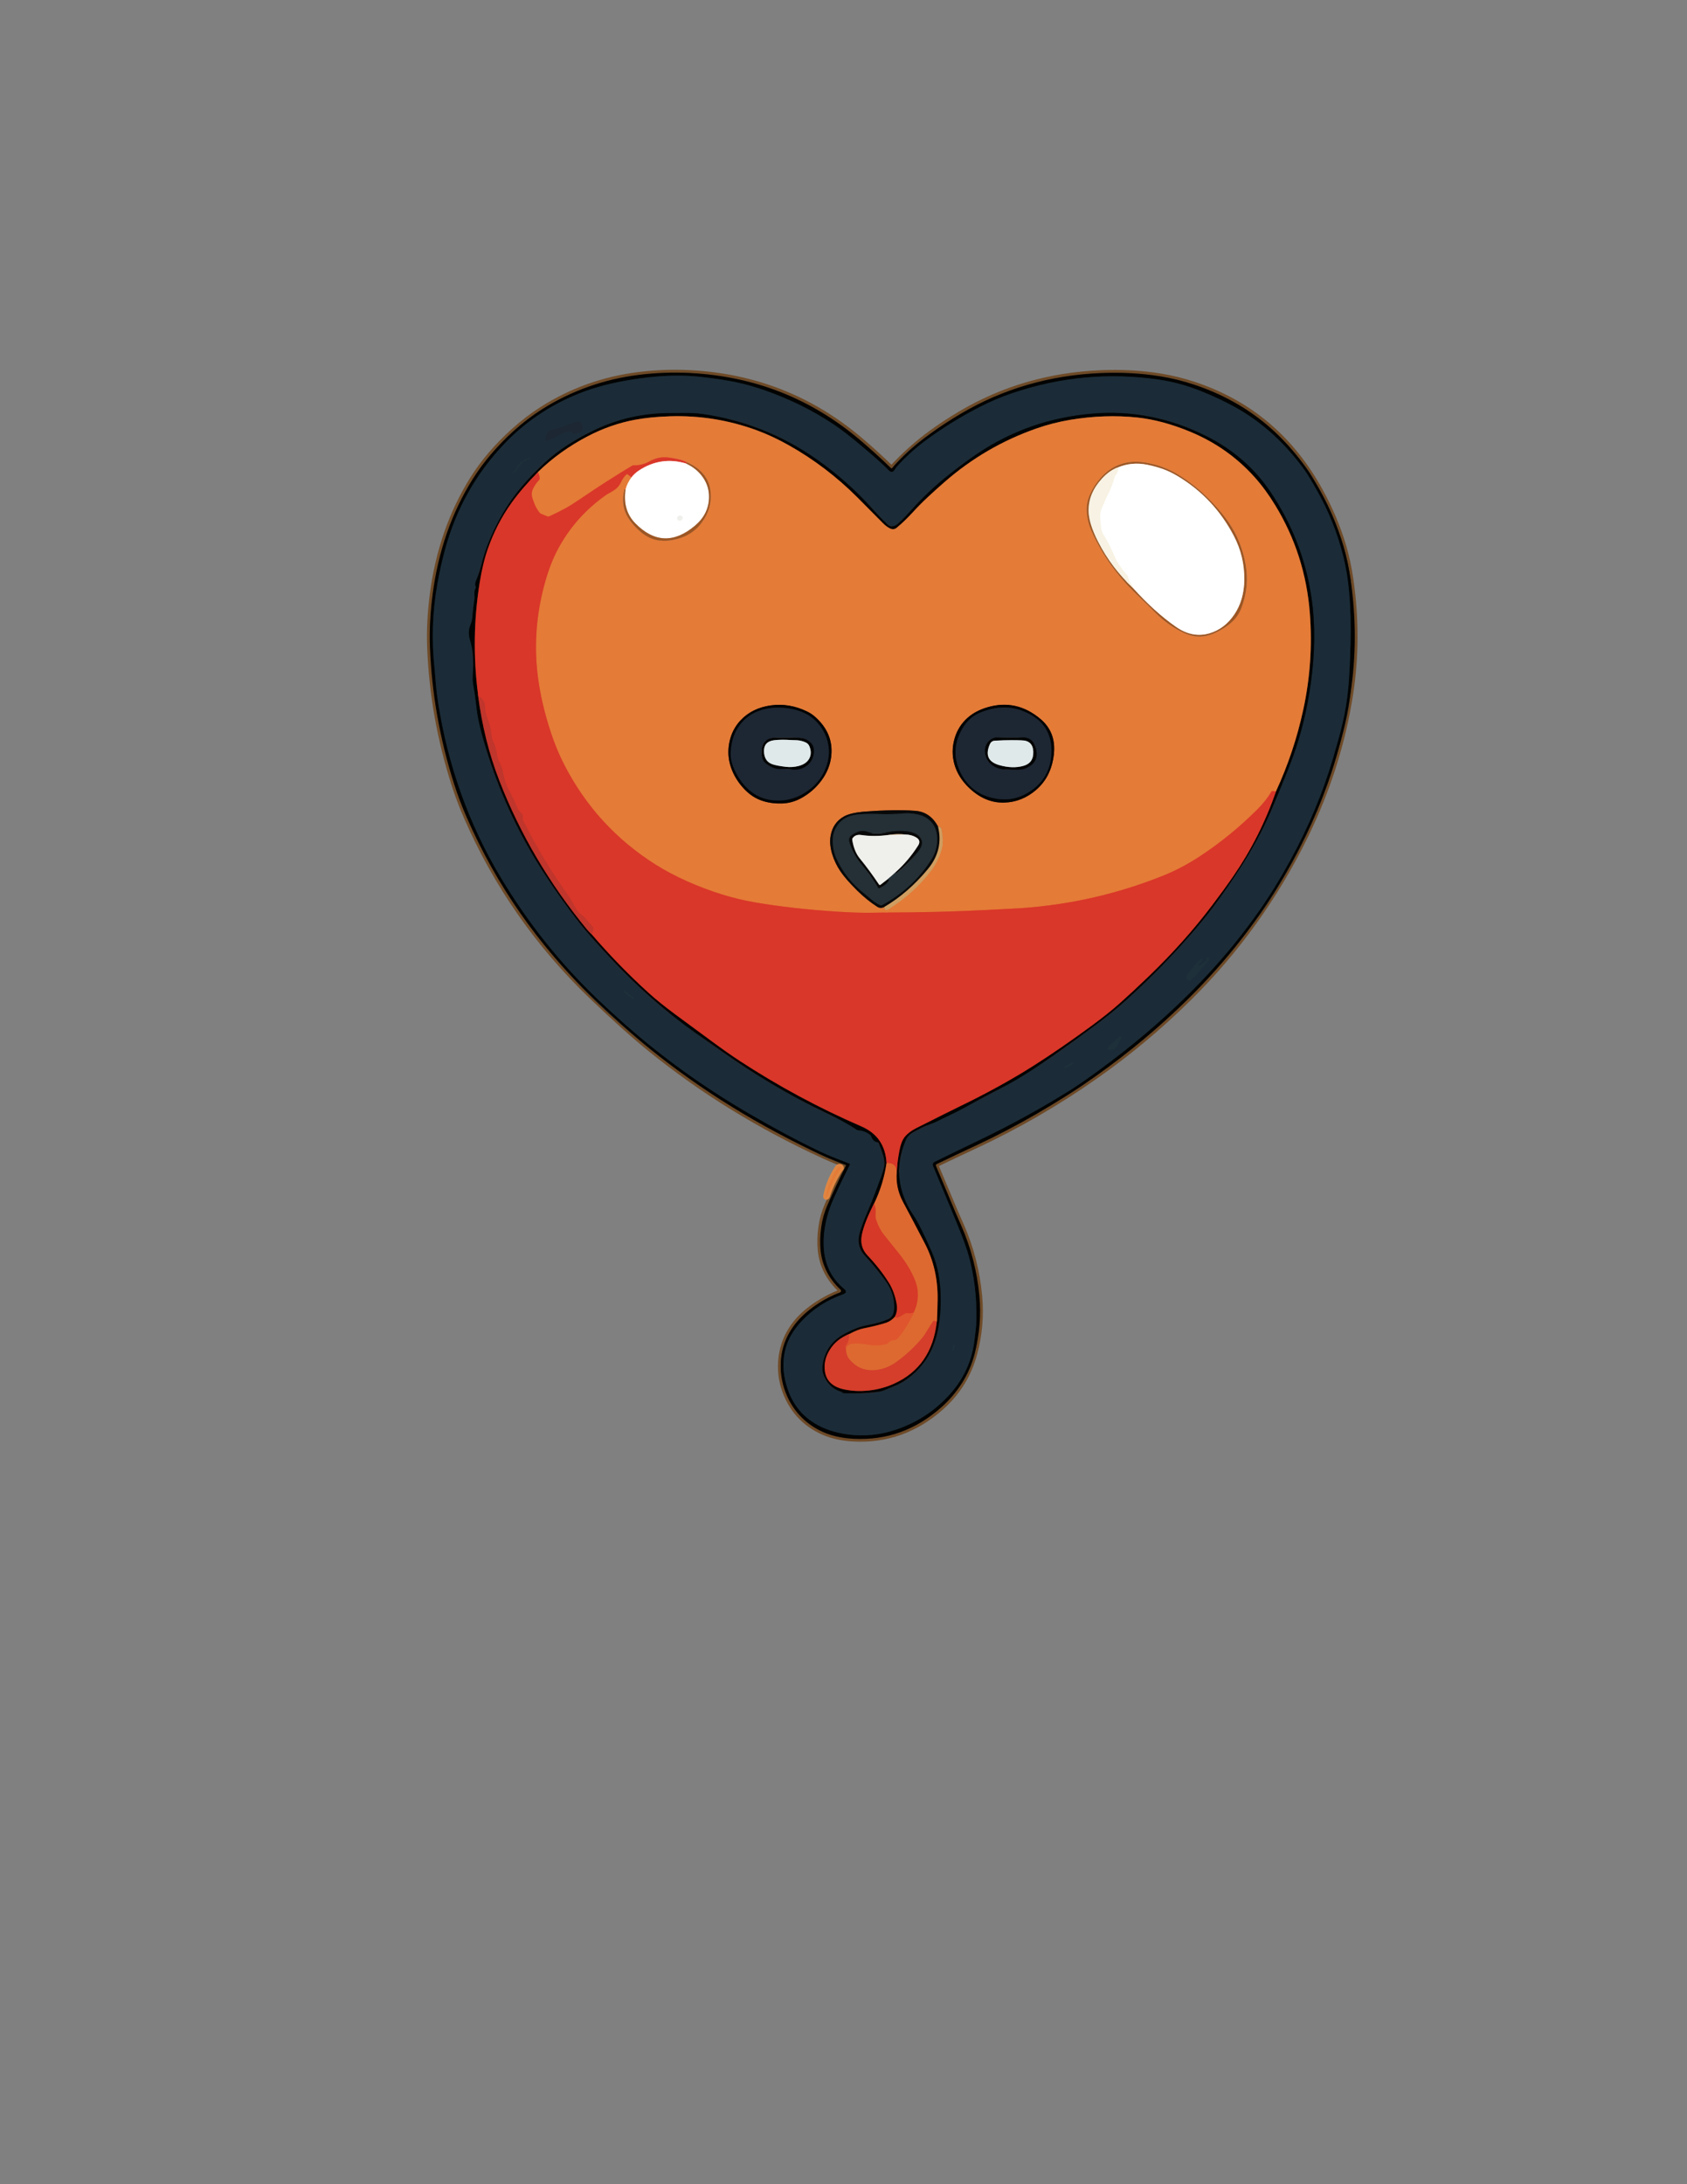 <?xml version="1.0" encoding="utf-8"?>
<!-- Generator: Adobe Illustrator 27.4.1, SVG Export Plug-In . SVG Version: 6.00 Build 0)  -->
<svg version="1.1" id="Layer_1" xmlns="http://www.w3.org/2000/svg" xmlns:xlink="http://www.w3.org/1999/xlink" x="0px" y="0px"
	 viewBox="0 0 612 792" style="enable-background:new 0 0 612 792;" xml:space="preserve">
<rect x="0" y="0" width="612" height="792" fill="#808080" stroke="none"/>
<style type="text/css">
	.st0{fill:none;stroke:#6E4A27;stroke-width:2;}
	.st1{fill:none;stroke:#E08642;stroke-width:2;}
	.st2{fill:none;stroke:#10191D;stroke-width:2;}
	.st3{fill:none;stroke:#1B2A36;stroke-width:2;}
	.st4{fill:none;stroke:#1C2F38;stroke-width:2;}
	.st5{fill:none;stroke:#6E1D16;stroke-width:2;}
	.st6{fill:none;stroke:#601B18;stroke-width:2;}
	.st7{fill:none;stroke:#70361A;stroke-width:2;}
	.st8{fill:none;stroke:#6B1E14;stroke-width:2;}
	.st9{fill:none;stroke:#702B19;stroke-width:2;}
	.st10{fill:none;stroke:#6B2117;stroke-width:2;}
	.st11{fill:none;stroke:#733F1D;stroke-width:2;}
	.st12{fill:none;stroke:#DF5931;stroke-width:2;}
	.st13{fill:none;stroke:#F1BD9B;stroke-width:2;}
	.st14{fill:none;stroke:#C2692B;stroke-width:2;}
	.st15{fill:none;stroke:#BB4627;stroke-width:2;}
	.st16{fill:none;stroke:#EC9A95;stroke-width:2;}
	.st17{fill:none;stroke:#DB502E;stroke-width:2;}
	.st18{fill:none;stroke:#CD362B;stroke-width:2;}
	.st19{fill:none;stroke:#CFAB90;stroke-width:2;}
	.st20{fill:none;stroke:#D9542F;stroke-width:2;}
	.st21{fill:none;stroke:#DF5E2F;stroke-width:2;}
	.st22{fill:none;stroke:#DA502D;stroke-width:2;}
	.st23{fill:none;stroke:#DA492D;stroke-width:2;}
	.st24{fill:none;stroke:#DC462A;stroke-width:2;}
	.st25{fill:none;stroke:#DA8C4C;stroke-width:2;}
	.st26{fill:none;stroke:#774220;stroke-width:2;}
	.st27{fill:none;stroke:#6C5334;stroke-width:2;}
	.st28{fill:none;stroke:#F7F8F6;stroke-width:2;}
	.st29{fill:none;stroke:#CAA582;stroke-width:2;}
	.st30{fill:none;stroke:#FBF9F0;stroke-width:2;}
	.st31{fill:none;stroke:#11161C;stroke-width:2;}
	.st32{fill:none;stroke:#717677;stroke-width:2;}
	.st33{fill:none;stroke:#161C1E;stroke-width:2;}
	.st34{fill:none;stroke:#8A9192;stroke-width:2;}
	.st35{fill:none;stroke:#7C7C7A;stroke-width:2;}
	.st36{fill:none;stroke:#DFC6A6;stroke-width:2;}
	.st37{fill:#020303;}
	.st38{fill:#1B2C38;}
	.st39{fill:#E47B37;}
	.st40{fill:#1D2733;}
	.st41{fill:#D93729;}
	.st42{fill:#1E303A;}
	.st43{fill:#FFFFFF;}
	.st44{fill:#9C5624;}
	.st45{fill:#F7F2E3;}
	.st46{fill:#EFEFEC;}
	.st47{fill:#C0352C;}
	.st48{fill:#E0E9EA;}
	.st49{fill:#090909;}
	.st50{fill:#243036;}
	.st51{fill:#CF9D60;}
	.st52{fill:#DD6930;}
	.st53{fill:#D63927;}
	.st54{fill:#DF552D;}
	.st55{fill:#D43E2B;}
</style>
<g>
	<g>
		<path vector-effect="non-scaling-stroke" class="st0" d="M304.7,468.67c-2.9,1.13-5.69,2.57-8.37,4.34
			c-2.9,1.92-5.27,3.96-7.1,6.11c-3.61,4.26-5.59,9.16-5.95,14.71c-0.28,4.3,0.48,8.44,2.27,12.44c2.49,5.54,6.44,9.68,11.86,12.42
			c3.49,1.77,7.59,2.77,12.31,3.01c11.96,0.61,22.57-3.21,31.82-11.47c5.93-5.28,9.92-11.77,11.99-19.47
			c1.83-6.81,2.42-13.73,1.77-20.78c-0.83-8.96-3.04-17.53-6.64-25.72c-1.43-3.25-2.16-4.9-2.18-4.95
			c-2.28-5.42-4.6-10.91-6.95-16.47c-0.13-0.29,0.01-0.63,0.29-0.77c4.72-2.26,9.34-4.43,13.84-6.53
			c15.32-7.14,29.89-15.57,43.72-25.28c12.03-8.44,23.27-17.83,33.74-28.15c17.54-17.28,31.71-37,42.51-59.15
			c8.16-16.76,13.59-33.93,16.28-51.51c2.06-13.47,2.09-27.2,0.08-41.17c-0.66-4.58-1.56-8.74-2.69-12.48
			c-2.01-6.68-4.78-13.24-8.31-19.68c-10.45-19.11-25.71-32-45.78-38.67c-4.05-1.35-8.18-2.36-12.4-3.04
			c-6.79-1.09-13.92-1.48-21.39-1.17c-18.56,0.76-35.52,5.69-50.9,14.77c-3.82,2.26-7.38,4.59-10.69,7.01
			c-5.12,3.74-9.85,7.96-14.18,12.67c-0.12,0.13-0.33,0.14-0.46,0.01c-3.64-3.54-7.34-6.91-11.11-10.1
			c-17.68-15-38.18-23.12-61.49-24.36c-6.3-0.34-12.59-0.12-18.86,0.66c-12.81,1.59-24.56,5.8-35.23,12.62
			c-3.46,2.21-6.84,4.8-10.13,7.76c-6.1,5.49-11.05,11.28-14.87,17.37c-7.69,12.29-12.56,26.28-14.59,41.99
			c-0.85,6.62-1.17,12.86-0.96,18.72c0.62,16.95,3.56,33.63,8.82,50.05c1.29,4.02,2.79,8,4.52,11.95
			c10.77,24.63,25.91,46.3,45.41,65c8.05,7.72,15.01,13.97,20.9,18.75c18.86,15.33,39.88,28.3,63.07,38.92
			c3.41,1.56,6.08,2.65,8.01,3.26c0.16,0.05,0.24,0.23,0.17,0.38c-2.36,4.69-4.58,9.44-6.68,14.25c-1.14,2.62-1.9,5.32-2.28,8.11
			c-0.41,2.98-0.48,5.76-0.22,8.34c0.55,5.45,2.96,10.19,7.22,14.22C305.25,467.93,305.14,468.5,304.7,468.67"/>
		<path vector-effect="non-scaling-stroke" class="st1" d="M304.84,423.12c-0.31-0.16-0.69-0.06-0.89,0.22
			c-2.09,3.07-3.52,6.48-4.29,10.24c-0.09,0.45-0.01,0.58,0.24,0.4c0.07-0.06,0.13-0.14,0.17-0.25c1.13-3.44,2.69-6.66,4.66-9.69
			c0.03-0.04,0.13-0.16,0.31-0.35C305.23,423.48,305.17,423.29,304.84,423.12"/>
		<path vector-effect="non-scaling-stroke" class="st2" d="M470.14,166.39c-6.57-8.08-14.14-14.45-22.71-19.1
			c-3.61-1.97-7.47-3.77-11.58-5.41c-5.18-2.08-10.34-3.48-15.47-4.23c-18.06-2.61-35.79-0.97-53.19,4.94
			c-3.96,1.34-7.88,3.01-11.76,4.99c-6.9,3.52-13.47,7.59-19.71,12.21c-3.82,2.83-7.32,6.02-10.49,9.57
			c-0.02,0.02-0.29,0.42-0.82,1.2c-0.55,0.81-1.27,0.75-2.15-0.17c-1.68-1.77-5.02-4.75-10.02-8.95c-3.99-3.35-7.37-5.94-10.15-7.78
			c-7.43-4.92-15.58-8.94-24.43-12.05c-3.73-1.32-7.36-2.34-10.86-3.06c-2.94-0.61-6.6-1.18-10.99-1.71
			c-4.02-0.49-7.72-0.7-11.12-0.63c-6.45,0.12-13.17,0.88-20.14,2.28c-4.55,0.91-8.66,2.04-12.32,3.38
			c-11.21,4.12-20.84,10.35-28.89,18.68c-10.54,10.92-17.84,23.86-21.9,38.83c-1.08,3.99-2.01,8.15-2.77,12.48
			c-1.77,10.04-2.11,20.16-1.02,30.34c0.03,0.23,0.21,2.37,0.55,6.4c0.15,1.83,0.42,3.96,0.8,6.39
			c3.57,22.73,11.07,43.69,22.5,62.86c9.86,16.55,21.73,31.46,35.6,44.72c2.85,2.73,5.99,5.61,9.43,8.65
			c13.68,12.12,28.76,22.97,45.22,32.55c9.23,5.37,17.86,9.97,25.88,13.81c1.58,0.76,3.33,1.51,5.24,2.26
			c1.77,0.69,3.54,1.39,5.31,2.08c0.16,0.06,0.23,0.25,0.15,0.4c-2.01,3.96-3.93,7.97-5.77,12.02c-2.87,6.36-4.09,12.55-3.66,18.56
			c0.42,5.86,2.85,10.66,7.31,14.42c1.04,0.88,0.92,1.55-0.36,2.01c-5.91,2.08-10.93,5.33-15.05,9.75c-2.85,3.05-4.75,6.25-5.7,9.58
			c-1.05,3.7-1.15,7.55-0.29,11.55c1.53,7.17,5.13,12.47,10.8,15.92c3.35,2.05,7.37,3.38,12.05,4c5.89,0.78,11.74,0.18,17.56-1.8
			c7.6-2.59,14.07-6.87,19.42-12.83c5.25-5.86,8.24-12.69,8.98-20.5c0-0.04,0.12-0.99,0.35-2.83c0.13-1.04,0.21-2.33,0.24-3.87
			c0.14-7.94-0.76-15.5-2.7-22.68c-0.75-2.76-2.2-6.76-4.36-12.01c-2.91-7.08-5.8-14.02-8.67-20.84c-0.24-0.56,0-1.2,0.54-1.47
			c5.73-2.82,11.09-5.42,16.09-7.82c11.3-5.41,22.27-11.43,32.91-18.05c2.72-1.69,6.22-4.11,10.51-7.25
			c11.78-8.62,22.41-17.6,31.89-26.93c6.97-6.86,13.16-13.72,18.58-20.57c2.83-3.59,5.39-7,7.67-10.24
			c3.87-5.5,7.65-11.63,11.36-18.39c6.68-12.21,11.87-24.59,15.57-37.15c1.55-5.26,2.67-9.37,3.38-12.34
			c1.03-4.32,1.74-8.71,2.15-13.16c0.35-3.84,0.62-9.17,0.81-16c0.18-6.8,0-13.16-0.54-19.07c-0.4-4.45-1.1-8.65-2.09-12.6
			c-2.11-8.47-5.34-16.52-9.68-24.14c-1.65-2.89-2.79-4.82-3.43-5.79C473.12,170.2,471.77,168.4,470.14,166.39"/>
		<path vector-effect="non-scaling-stroke" class="st2" d="M306.21,504.93c-0.93-0.1-1.1-0.05-0.49,0.17
			c0.13,0.05,0.26,0.07,0.41,0.08c4.1,0.22,8.18,0.07,12.25-0.45c0.92-0.12,1.85-0.38,2.8-0.77c0.9-0.38,1.81-0.76,2.72-1.13
			c1.66-0.68,2.98-1.33,3.94-1.94c3.26-2.09,5.94-4.7,8.06-7.83c1.95-2.88,3.35-6.26,4.2-10.14c0.79-3.58,1.17-7.51,1.16-11.81
			c-0.03-6.53-1.1-12.22-3.22-17.09c-2.79-6.38-5.03-10.85-6.73-13.4c-5.76-8.65-6.7-17.66-2.8-27.02c0.57-1.36,1.61-2.44,3.13-3.22
			c1.04-0.54,1.78-0.93,2.21-1.17c0.72-0.41,1.48-0.76,2.26-1.05c1.7-0.61,2.85-1.07,3.45-1.37c1.6-0.81,3.21-1.6,4.83-2.35
			c1.8-0.84,3.41-1.64,4.81-2.42c5.04-2.78,10.12-5.48,15.23-8.13c4.68-2.42,10.63-6.16,17.85-11.22
			c5.32-3.73,10.57-7.54,15.77-11.43c3.68-2.75,6.99-5.43,9.92-8.05c9.61-8.59,18.57-17.82,26.88-27.7
			c4.87-5.8,9.92-12.75,15.14-20.85c4.36-6.76,7.99-13.47,10.91-20.14c0.12-0.27,1.5-3.56,4.14-9.89c1.6-3.83,2.92-7.16,3.94-9.98
			c3.05-8.41,5.24-17.36,6.55-26.86c1.56-11.26,1.63-21.64,0.22-31.15c-2.08-13.97-7.09-26.79-15.02-38.45
			c-5.81-8.55-13.56-15.24-23.24-20.08c-13.18-6.59-26.93-9.29-41.24-8.08c-15.32,1.29-29.22,6.13-41.7,14.52
			c-3.25,2.18-6.68,4.71-10.3,7.59c-4.94,3.92-9.52,8.24-13.76,12.94c-2.8,3.11-4.66,4.93-5.58,5.44c-1.11,0.62-2.1,0.51-2.96-0.32
			c-1.93-1.86-3.78-3.78-5.57-5.77c-6.07-6.75-12.82-12.72-20.25-17.93c-12.47-8.73-26.21-14.17-41.22-16.32
			c-1.82-0.26-3.84-0.39-6.06-0.38c-2.02,0-4.04,0.01-6.07,0.03c-9.87,0.06-19.13,2.21-27.79,6.46c-3.21,1.58-6.26,3.3-9.15,5.15
			c-2.97,1.91-5.75,4.06-8.34,6.45c-3.13,2.89-6.07,5.97-8.8,9.27c-3.74,4.51-6.98,9.67-9.7,15.49c-1.86,3.98-3.21,7.61-4.05,10.91
			c-0.48,1.89-0.82,3.13-1.02,3.72c-0.41,1.22-0.85,2.43-1.33,3.62c-0.26,0.65-0.27,1.28-0.02,1.89c0.08,0.18,0.06,0.39-0.03,0.56
			c-0.33,0.58-0.47,1.17-0.43,1.78c0.06,0.98,0.07,1.56,0.04,1.75c-0.35,2.52-0.65,5.05-0.88,7.59c-0.06,0.59-0.29,1.4-0.7,2.44
			c-0.63,1.57-0.64,3.32-0.05,5.24c0.92,2.99,1.28,6.56,1.07,10.72c-0.05,1.07-0.09,2.13-0.1,3.2c-0.01,0.88,0.1,1.93,0.33,3.15
			c0.35,1.83,0.72,4.46,1.1,7.88c0.44,3.97,1.82,9.57,4.14,16.79c4.85,15.15,11.61,29.39,20.26,42.73
			c3.99,6.16,8.25,12.13,12.76,17.92c2.27,2.92,5.96,7.12,11.07,12.6c10.03,10.76,20.49,19.97,31.4,27.62
			c5.45,3.82,8.2,5.75,8.26,5.79c12.97,9.23,25.81,16.85,38.51,22.86c5.04,2.39,8.87,4.48,11.48,6.29c0.17,0.12,0.37,0.18,0.58,0.19
			c1.5,0.05,2.93,0.61,4.3,1.68c0.17,0.13,0.3,0.31,0.37,0.51c0.42,1.23,1.18,1.95,2.28,2.16c0.2,0.04,0.37,0.17,0.45,0.35
			c0.65,1.54,1.2,3.12,1.67,4.73c0.38,1.31,0.46,2.53,0.26,3.66c-0.2,1.1-0.54,2.31-1.02,3.62c-1.77,4.91-3.23,8.71-4.39,11.39
			c-2.07,4.78-3.28,8.11-3.64,9.99c-0.54,2.87,0.17,5.36,2.14,7.46c2.77,2.96,5.33,6.1,7.67,9.41c2.08,2.92,3.04,6.15,2.9,9.68
			c-0.04,0.88-0.19,1.6-0.45,2.15c-0.37,0.78-0.9,1.32-1.59,1.64c-2.01,0.9-4.66,1.66-7.95,2.28c-2.49,0.46-5.28,1.56-8.37,3.29
			c-4.36,2.44-6.9,6.14-7.6,11.1c-0.21,1.47-0.02,2.88,0.58,4.2c1.43,3.16,3.84,5.09,7.21,5.77
			C306.38,504.94,306.38,504.95,306.21,504.93"/>
		<path vector-effect="non-scaling-stroke" class="st3" d="M202.4,155.29c-1.11,0.23-2.19,0.56-3.24,0.98
			c-0.2,0.08-0.36,0.22-0.47,0.39c-0.6,0.92-0.87,1.92-0.81,3.01c0.01,0.17,0.18,0.28,0.34,0.23c1.52-0.47,2.95-1.13,4.3-1.99
			c0.67-0.43,1.26-0.72,1.77-0.88c0.63-0.2,1.27-0.38,1.93-0.52c0.46-0.1,0.94,0.02,1.3,0.33c0.49,0.42,0.96,0.52,1.43,0.32
			c0.23-0.11,0.43-0.17,0.59-0.19c1.58-0.21,2.17-1.17,1.75-2.88c-0.28-1.13-1.11-1.48-2.51-1.04c-1.46,0.46-2.64,0.9-3.53,1.29
			C204.2,154.79,203.25,155.11,202.4,155.29"/>
		<path vector-effect="non-scaling-stroke" class="st4" d="M187.55,169.53c-0.3,0.56-0.72,1.07-1.27,1.52
			c-0.57,0.47-0.53,0.54,0.13,0.22c0.49-0.24,0.87-0.6,1.14-1.09c0.97-1.73,2.38-2.96,4.23-3.68c0.09-0.03,0.2-0.06,0.35-0.06
			c0.26-0.02,0.36-0.1,0.31-0.25c-0.06-0.14-0.25-0.2-0.43-0.13c-1.24,0.45-2.36,1.09-3.36,1.92
			C188.33,168.22,187.97,168.74,187.55,169.53"/>
		<path vector-effect="non-scaling-stroke" class="st4" d="M431.25,355.49c0.29,0.22,0.7,0.08,0.8-0.27
			c0.08-0.28,0.24-0.44,0.48-0.48c0.25-0.04,0.44-0.13,0.53-0.24l5.46-6.42c0.14-0.17,0.2-0.38,0.15-0.57
			c-0.12-0.47-0.37-0.58-0.77-0.32c-0.15,0.1-0.21,0.29-0.16,0.5c0.17,0.67-0.06,1.05-0.7,1.15c-0.2,0.03-0.37,0.14-0.47,0.3
			c-0.42,0.65-1.01,1.01-1.77,1.07c-0.26,0.03-0.32-0.06-0.15-0.27l1.48-1.86c0.15-0.19,0.13-0.29-0.07-0.31
			c-0.22-0.02-0.44,0.07-0.65,0.26c-1.73,1.56-3.23,3.32-4.5,5.27c-0.01,0.02-0.16,0.19-0.44,0.49
			C430.07,354.24,430.33,354.8,431.25,355.49"/>
		<path vector-effect="non-scaling-stroke" class="st4" d="M229.84,362.1c0.08-0.1-0.66-0.84-1.65-1.64c-1-0.8-1.87-1.37-1.95-1.26
			c-0.08,0.1,0.66,0.84,1.65,1.64C228.89,361.64,229.76,362.21,229.84,362.1"/>
		<path vector-effect="non-scaling-stroke" class="st4" d="M405.93,378.12c0.36-0.61,0.6-1.21,0.71-1.8
			c0.08-0.42-0.01-0.61-0.28-0.58c-0.13,0.01-0.26,0.09-0.41,0.24c-0.98,1.04-2.05,1.98-3.2,2.84c-0.24,0.17-0.39,0.39-0.44,0.65
			c-0.04,0.21-0.15,0.38-0.31,0.49c-0.4,0.29-0.3,0.51,0.32,0.67c1.08,0.28,1.95-0.02,2.6-0.9
			C405.1,379.5,405.44,378.96,405.93,378.12"/>
		<path vector-effect="non-scaling-stroke" class="st4" d="M389.75,385.38c-0.07-0.14-0.92,0.14-1.89,0.63
			c-0.97,0.49-1.7,1-1.63,1.14c0.07,0.14,0.92-0.14,1.89-0.63C389.09,386.03,389.82,385.52,389.75,385.38"/>
		<path vector-effect="non-scaling-stroke" class="st4" d="M345.69,489.71c0.14,0.04,0.39-0.41,0.56-0.99
			c0.16-0.59,0.18-1.1,0.04-1.14c-0.14-0.04-0.39,0.41-0.56,0.99C345.56,489.16,345.54,489.66,345.69,489.71"/>
		<path vector-effect="non-scaling-stroke" class="st5" d="M195.12,171.23c-3.79,3.81-6.97,7.5-9.53,11.07
			c-3.61,5.03-6.46,10.54-8.57,16.54c-1.24,3.53-2.25,7.66-3.01,12.4c-2.15,13.39-2.36,26.85-0.63,40.39"/>
		<path vector-effect="non-scaling-stroke" class="st6" d="M173.38,251.64c1.41,11.26,4.02,21.77,7.82,31.53
			c7.53,19.34,18.1,37.28,31.72,53.81c0.52,0.64,1.09,1.23,1.71,1.78"/>
		<path vector-effect="non-scaling-stroke" class="st5" d="M214.62,338.76c6.41,7.48,13.26,14.53,20.53,21.14
			c2.74,2.49,6.05,5.16,9.94,8.02c4.25,3.12,8.49,6.24,12.72,9.37c4.11,3.03,7.59,5.48,10.45,7.35
			c14.05,9.18,28.78,17.12,44.21,23.8c5.74,2.49,8.79,6.91,9.13,13.29"/>
		<path vector-effect="non-scaling-stroke" class="st7" d="M321.62,421.72c-0.73,5.14-2.24,10.04-4.53,14.71"/>
		<path vector-effect="non-scaling-stroke" class="st8" d="M317.09,436.43c-2.32,4.52-3.79,8.26-4.41,11.23
			c-0.61,2.95,0.06,5.46,2,7.51c3.14,3.32,5.73,6.64,7.78,9.94c1.35,2.17,2.28,4.71,2.81,7.6c0.32,1.78,0.11,3.37-0.64,4.77"/>
		<path vector-effect="non-scaling-stroke" class="st9" d="M324.63,477.49c-0.99,1.06-2.01,1.76-3.04,2.1
			c-2.03,0.68-4.8,1.37-8.31,2.08c-1.47,0.29-3.22,1-5.28,2.1"/>
		<path vector-effect="non-scaling-stroke" class="st10" d="M308,483.77c-3.04,1.22-5.35,3.1-6.94,5.65
			c-1.6,2.56-2.2,5.19-1.78,7.88c0.52,3.38,2.74,5.52,6.65,6.43c2.94,0.68,6.08,0.84,9.43,0.46c3.15-0.35,6.15-1.17,8.98-2.46
			c9.15-4.14,14.32-11.63,15.51-22.46"/>
		<path vector-effect="non-scaling-stroke" class="st7" d="M339.84,479.27c0.14-1.6,0.24-4.32,0.29-8.15
			c0.1-7.34-1.46-14.1-4.67-20.29c-2.6-5.01-5.23-10-7.89-14.98c-1.81-3.36-2.57-6.95-2.28-10.77"/>
		<path vector-effect="non-scaling-stroke" class="st5" d="M325.29,425.08c0.16-2.71,0.5-5.39,1.02-8.04
			c0.42-2.13,1.03-3.7,1.84-4.72c1-1.26,2.38-2.33,4.15-3.22c8.28-4.17,13.39-6.73,15.35-7.67c10.07-4.86,19.11-9.83,27.14-14.91
			c6.62-4.19,13.75-9.1,21.4-14.72c3.85-2.83,7.18-5.49,9.99-7.99c3.06-2.71,6.55-5.96,10.49-9.74c8.72-8.39,16.41-17,23.09-25.85
			c3.04-4.02,5.54-7.47,7.53-10.35c6.59-9.56,11.78-19.86,15.6-30.91"/>
		<path vector-effect="non-scaling-stroke" class="st11" d="M462.88,286.96c4.38-9.5,7.68-19.36,9.9-29.58
			c2.51-11.54,3.31-23.21,2.4-35c-1.1-14.19-5.29-27.24-12.55-39.14c-2.38-3.9-4.9-7.34-7.56-10.29
			c-6.45-7.16-14.22-12.63-23.32-16.4c-6.75-2.79-13.15-4.51-19.2-5.15c-7.83-0.83-15.92-0.55-24.26,0.84
			c-4.21,0.7-8.33,1.76-12.37,3.17c-12.3,4.31-23.37,10.76-33.21,19.35c-2.13,1.86-4.14,3.68-6.05,5.45
			c-1.99,1.85-3.9,3.78-5.73,5.79c-1.73,1.9-3.58,3.68-5.56,5.33c-0.76,0.64-1.59,0.74-2.48,0.31c-0.86-0.41-1.71-1.05-2.56-1.91
			c-3.1-3.13-6.21-6.26-9.32-9.38c-7.46-7.46-15.76-13.77-24.89-18.91c-3.93-2.21-7.79-4.01-11.57-5.4
			c-10.14-3.72-20.63-5.42-31.47-5.08c-4.76,0.15-8.99,0.57-12.71,1.26c-5.93,1.1-11.66,3.11-17.2,6
			c-6.8,3.55-12.82,7.88-18.05,12.99"/>
		<path vector-effect="non-scaling-stroke" class="st12" d="M462.88,286.96l-1.21-0.11c-0.19-0.02-0.38,0.08-0.49,0.27
			c-1.36,2.26-3.06,4.4-5.11,6.43c-6.44,6.4-13.3,12-20.6,16.82c-4.4,2.91-8.86,5.27-13.36,7.08
			c-16.57,6.67-33.82,10.63-51.76,11.86c-1.21,0.09-5.47,0.31-12.78,0.67c-11.92,0.59-23.85,0.89-35.79,0.9
			c-0.03,0-1.9,0.03-5.59,0.08c-3.44,0.05-7.45-0.07-12.03-0.36c-11.15-0.71-21.26-1.84-30.33-3.4c-8-1.37-16.19-3.92-24.59-7.65
			c-4.09-1.82-7.86-3.81-11.3-5.97c-14.43-9.08-25.53-21.21-33.31-36.39c-1.85-3.61-3.47-7.54-4.87-11.8
			c-2.41-7.34-4.01-14.38-4.78-21.11c-1.29-11.15-0.34-22.34,2.85-33.55c1.28-4.51,2.84-8.46,4.69-11.87
			c4.22-7.81,10.04-14.3,17.44-19.47c0.03-0.02,0.81-0.47,2.34-1.36c1.3-0.75,2.26-1.76,2.86-3.01c0.61-1.28,1.29-2.27,2.03-2.95
			c0.17-0.15,0.39-0.19,0.52-0.07l1.34,1.14"/>
		<path vector-effect="non-scaling-stroke" class="st13" d="M229.06,173.15c-0.98,1.3-1.69,2.74-2.13,4.32"/>
		<path vector-effect="non-scaling-stroke" class="st14" d="M226.93,177.46c-0.26-0.08-0.41-0.03-0.45,0.16
			c-0.93,3.83-0.45,7.23,1.43,10.18c1.36,2.13,3.13,4.02,5.32,5.68c3.06,2.31,6.61,3.1,10.67,2.36c4.6-0.84,8.17-2.98,10.72-6.41
			c2.52-3.39,3.58-7.1,3.16-11.11c-0.5-4.79-3.32-8.34-8.44-10.64"/>
		<path vector-effect="non-scaling-stroke" class="st12" d="M249.34,167.68c-1.04-0.56-2.12-0.95-3.25-1.19
			c-1.04-0.21-2.16-0.4-3.38-0.57c-2.45-0.35-4.77,0.09-6.96,1.3c-1.9,1.05-3.85,1.55-5.87,1.5c-0.22-0.01-0.43,0.04-0.6,0.15
			c-6.27,3.76-12.42,7.71-18.45,11.82c-2.34,1.6-4.21,2.78-5.59,3.54c-1.89,1.04-3.87,2.03-5.93,2.96c-0.27,0.12-0.59,0.12-0.88,0
			l-2.13-0.88c-0.22-0.09-0.39-0.21-0.51-0.35c-0.86-1.06-1.53-2.22-2.01-3.48c-0.48-1.24-0.76-2.12-0.84-2.63
			c-0.16-0.96,0.01-1.91,0.49-2.85c0.58-1.1,1.29-2.11,2.14-3.01c0.14-0.15,0.22-0.35,0.2-0.55c-0.05-0.8-0.27-1.55-0.65-2.24"/>
		<path vector-effect="non-scaling-stroke" class="st15" d="M249.34,167.68l-0.48,0.37"/>
		<path vector-effect="non-scaling-stroke" class="st16" d="M248.86,168.06c-6.03-1.78-11.69-0.95-16.98,2.49
			c-1.18,0.76-2.11,1.63-2.81,2.6"/>
		<path vector-effect="non-scaling-stroke" class="st17" d="M325.29,425.08c-0.06-2.33-1.29-3.45-3.68-3.36"/>
		<path vector-effect="non-scaling-stroke" class="st18" d="M214.62,338.76c0.36-0.65,0.58-1.34,0.65-2.08
			c0.01-0.15-0.07-0.34-0.23-0.53l-2.19-2.63c-0.78-0.94-1.39-1.53-1.81-1.78c-0.84-0.48-1.53-1.24-2.07-2.27
			c-1.12-2.14-2.38-4.21-3.79-6.18c-5.47-7.7-10.32-15.77-14.55-24.21c-0.02-0.04-0.2-0.34-0.55-0.91c-0.37-0.6-0.5-1.25-0.39-1.95
			c0.07-0.46-0.1-0.93-0.45-1.25c-0.79-0.7-1.38-1.52-1.76-2.46c-0.61-1.5-0.93-2.26-0.93-2.28c-1.7-3.28-2.72-5.38-3.06-6.3
			c-0.31-0.85-0.69-2.38-1.14-4.58c-0.15-0.75-0.51-1.68-1.07-2.79c-0.55-1.08-0.9-2.25-1.06-3.49c-0.18-1.45-0.63-2.89-1.36-4.34
			c-0.21-0.42-0.35-0.87-0.4-1.33c-0.3-2.78-0.87-5.18-1.69-7.21c-0.49-1.21-0.75-2.46-0.79-3.76c-0.06-1.71-0.75-3-2.07-3.87
			c-0.31-0.2-0.49-0.51-0.52-0.93"/>
		<path vector-effect="non-scaling-stroke" class="st19" d="M248.86,168.06c2.63,1.19,4.7,2.9,6.22,5.12
			c1.5,2.2,2.22,4.66,2.14,7.37c-0.12,3.98-1.84,7.37-5.18,10.15c-7.55,6.31-14.73,6-21.56-0.93c-3.11-3.16-4.29-7.27-3.54-12.31"/>
		<path vector-effect="non-scaling-stroke" class="st20" d="M339.84,479.27l-0.82-0.29c-0.19-0.06-0.38-0.01-0.47,0.12
			c-0.72,1.02-1.4,2.07-2.03,3.14c-0.77,1.31-1.46,2.34-2.08,3.07c-2.68,3.17-5.71,5.98-9.08,8.43c-2.66,1.93-5.46,2.97-8.4,3.12
			c-3.48,0.17-6.4-1.12-8.75-3.87c-0.86-1.01-1.3-2.33-1.34-3.96"/>
		<path vector-effect="non-scaling-stroke" class="st21" d="M306.86,489.02c0.38-1.05,1.03-1.63,1.94-1.76
			c1.68-0.23,3.72-0.13,6.11,0.29c2.3,0.41,4.57,0.33,6.81-0.25c0.19-0.05,0.36-0.17,0.49-0.35c0.49-0.63,1.12-0.97,1.87-1.01
			c0.74-0.04,1.35-0.35,1.82-0.92c2.28-2.79,4.13-5.83,5.58-9.12"/>
		<path vector-effect="non-scaling-stroke" class="st22" d="M331.48,475.92c1.82-3.96,1.97-7.83,0.47-11.63
			c-1.3-3.26-3.21-6.47-5.74-9.63c-1.75-2.19-2.64-3.3-2.67-3.34c-0.93-1.2-1.89-2.39-2.86-3.57c-1.17-1.42-2.13-3.26-2.87-5.5
			c-0.19-0.58-0.25-1.37-0.17-2.4c0.09-1.16-0.09-2.3-0.54-3.41"/>
		<path vector-effect="non-scaling-stroke" class="st23" d="M306.86,489.02c-0.11-0.2-0.16-0.42-0.17-0.64
			c0-0.17,0.08-0.37,0.23-0.58c0.86-1.19,1.22-2.53,1.08-4.03"/>
		<path vector-effect="non-scaling-stroke" class="st24" d="M331.48,475.92c-0.78,0.32-1.57,0.4-2.38,0.24
			c-0.22-0.04-0.43-0.02-0.59,0.07c-0.78,0.42-1.54,0.87-2.28,1.34c-0.28,0.18-0.54,0.26-0.77,0.23c-0.29-0.03-0.56-0.13-0.82-0.31"
			/>
		<path vector-effect="non-scaling-stroke" class="st14" d="M437.51,179.94c-3.07-2.97-6.46-5.59-10.15-7.85
			c-3.56-2.18-7.54-3.64-11.93-4.38c-3.87-0.65-7.41-0.2-10.64,1.35c-1.99,0.95-3.82,2.37-5.49,4.25c-1.58,1.77-2.86,3.75-3.84,5.92
			c-0.92,2.02-1.31,4.11-1.19,6.26c0.15,2.52,0.74,4.92,1.77,7.19c3.9,8.59,9.37,16.23,16.41,22.91c2.33,2.2,4.62,4.45,6.87,6.73
			c3.03,3.06,6.49,5.48,10.4,7.26c3.54,1.62,7.07,1.65,10.6,0.1c3.67-1.62,6.36-3.55,8.08-5.81c0.84-1.1,1.5-2.3,2-3.6
			c1.93-5.07,2.42-10.29,1.46-15.66c-0.99-5.53-3-10.54-6.03-15.03C443.74,186.5,440.97,183.29,437.51,179.94"/>
		<path vector-effect="non-scaling-stroke" class="st11" d="M295.62,259.86c-0.88-0.77-1.85-1.4-2.9-1.91
			c-4.28-2.05-8.6-2.78-12.96-2.19c-4.57,0.62-8.28,2.44-11.11,5.45c-2.13,2.27-3.49,5-4.09,8.19c-0.56,2.98-0.36,5.92,0.61,8.8
			c0.98,2.93,2.62,5.6,4.92,7.99c1.96,2.05,4.18,3.46,6.68,4.25c2.17,0.68,4.47,0.98,6.91,0.9c2.44-0.08,4.73-0.7,6.87-1.87
			c2.99-1.63,5.48-3.79,7.47-6.5c2.03-2.76,3.22-5.73,3.55-8.91C302.14,268.58,300.16,263.84,295.62,259.86"/>
		<path vector-effect="non-scaling-stroke" class="st11" d="M351.61,285.72c3.84,3.65,8.05,5.42,12.62,5.31
			c4.32-0.1,8.2-1.64,11.65-4.62c3.67-3.17,5.81-7.46,6.43-12.89c0.61-5.31-1.02-9.59-4.88-12.82c-5.78-4.86-12.15-6.28-19.09-4.27
			c-2.95,0.85-5.41,2.15-7.36,3.89c-2.24,1.99-3.78,4.42-4.64,7.3c-0.96,3.24-0.99,6.44-0.08,9.61
			C347.16,280.36,348.95,283.2,351.61,285.72"/>
		<path vector-effect="non-scaling-stroke" class="st25" d="M320.79,328.87c-0.07,0.63,0.13,0.99,0.6,1.08
			c0.27,0.06,0.59-0.03,0.96-0.26c6.38-4.04,11.63-8.84,15.74-14.39c1.42-1.91,2.54-4.18,3.38-6.82c0.4-1.24,0.57-2.53,0.52-3.86
			c-0.06-1.42-0.2-2.72-0.42-3.91c-0.12-0.63-0.54-0.95-1.25-0.96"/>
		<path vector-effect="non-scaling-stroke" class="st26" d="M340.32,299.75c-1.9-3.57-4.68-5.49-8.34-5.75
			c-5.05-0.36-11.09-0.27-18.13,0.29c-3.5,0.28-6.04,0.85-7.62,1.73c-2.68,1.48-4.3,3.78-4.88,6.9c-0.38,2.05-0.21,4.29,0.52,6.72
			c0.67,2.23,1.66,4.31,2.95,6.22c1.28,1.91,3.33,4.26,6.14,7.05c2.3,2.28,4.74,4.25,7.3,5.9c0.75,0.48,1.59,0.5,2.52,0.06"/>
		<path vector-effect="non-scaling-stroke" class="st27" d="M340.32,299.75c1.36,5.7,0.08,10.89-3.82,15.54
			c-4.77,5.7-10.01,10.23-15.7,13.58"/>
		<path vector-effect="non-scaling-stroke" class="st28" d="M247.63,187.49c-0.2-0.47-0.77-0.66-1.28-0.45
			c-0.51,0.22-0.76,0.77-0.57,1.23c0.2,0.47,0.77,0.66,1.28,0.45C247.57,188.5,247.82,187.95,247.63,187.49"/>
		<path vector-effect="non-scaling-stroke" class="st29" d="M405.52,169.49c-1.97,0.68-3.87,2.01-5.72,4.01
			c-3.29,3.57-4.92,7.46-4.9,11.68c0.01,3.03,1.18,6.81,3.49,11.32c3.22,6.28,7.45,11.87,12.69,16.77"/>
		<path vector-effect="non-scaling-stroke" class="st19" d="M411.09,213.27c5.16,5.73,10.35,10.41,15.57,14.03
			c4,2.77,8.04,3.54,12.14,2.32c3.65-1.09,6.64-3.36,8.98-6.82c2.36-3.49,3.57-7.68,3.63-12.57c0.07-5.67-1.21-11-3.84-16
			c-4.77-9.08-11.48-16.24-20.12-21.47c-1.88-1.14-3.68-2.02-5.4-2.64c-1.81-0.66-3.74-1.19-5.81-1.61
			c-3.77-0.77-7.34-0.44-10.71,0.98"/>
		<path vector-effect="non-scaling-stroke" class="st30" d="M411.09,213.27c-0.11-0.55-0.33-1.03-0.66-1.43
			c-0.46-0.55-0.73-0.96-0.83-1.24c-0.16-0.48-0.29-0.96-0.39-1.46c-0.04-0.2-0.13-0.38-0.27-0.54c-2.18-2.41-3.76-4.78-4.74-7.12
			c-1.23-2.94-2.49-5.41-3.78-7.4c-0.53-0.83-0.85-1.67-0.96-2.51c-0.14-1.13-0.25-2.26-0.34-3.39c-0.12-1.46,0.06-2.71,0.51-3.75
			c0.62-1.42,0.94-2.15,0.97-2.2c0.36-1.01,0.87-2.13,1.52-3.36c0.84-1.58,1.62-3.65,2.35-6.21c0.05-0.19,0.16-0.36,0.33-0.52
			c0.73-0.71,0.97-1.59,0.72-2.63"/>
		<path vector-effect="non-scaling-stroke" class="st31" d="M293.34,286.52c3-2.22,5.12-5.03,6.35-8.44c0.93-2.57,1.21-5.1,0.84-7.6
			c-0.39-2.64-1.43-5.07-3.1-7.31c-2.28-3.05-5.47-5.03-9.57-5.94c-3.64-0.81-7.11-0.84-10.38-0.08c-3.55,0.82-6.39,2.51-8.54,5.08
			c-1.77,2.11-2.93,4.59-3.47,7.44c-0.37,1.93-0.48,3.56-0.34,4.89c0.16,1.5,0.64,3.09,1.43,4.78c1.53,3.27,3.54,5.86,6.02,7.78
			c2.51,1.93,5.46,2.98,8.85,3.14C285.74,290.45,289.71,289.21,293.34,286.52"/>
		<path vector-effect="non-scaling-stroke" class="st31" d="M380.65,267.08c-0.94-2.88-2.68-5.19-5.22-6.93
			c-6.1-4.16-12.78-4.71-20.04-1.65c-2.56,1.08-4.62,2.94-6.18,5.57c-3.17,5.34-3.41,10.72-0.71,16.14
			c2.4,4.83,6.23,7.87,11.47,9.11c4.51,1.07,8.65,0.54,12.42-1.59c5.04-2.85,7.98-6.97,8.8-12.37
			C381.65,272.35,381.47,269.59,380.65,267.08"/>
		<path vector-effect="non-scaling-stroke" class="st31" d="M286.67,279c2.3,0.31,4.26-0.11,5.88-1.26c1.61-1.14,2.51-2.72,2.7-4.76
			c0.2-2.09-0.61-3.65-2.42-4.66c-1.02-0.58-2.57-0.86-4.66-0.86c-2.15,0-4.31,0-6.46,0c-1.55,0-2.71,0.27-3.48,0.81
			c-1.15,0.8-1.79,1.93-1.91,3.41c-0.1,1.18-0.04,2.2,0.19,3.07c0.28,1.07,0.93,1.94,1.97,2.6c1.68,1.07,3.24,1.57,4.67,1.51
			C284.32,278.8,285.49,278.85,286.67,279"/>
		<path vector-effect="non-scaling-stroke" class="st31" d="M358,269.66c-0.71,1.35-0.88,2.78-0.51,4.3
			c0.33,1.36,1.09,2.47,2.26,3.35c1.26,0.94,2.7,1.49,4.3,1.65c0.15,0.02,1.47,0.07,3.95,0.15c1.68,0.06,3-0.09,3.94-0.47
			c3.61-1.43,4.85-4,3.72-7.71c-0.76-2.5-2.47-3.69-5.13-3.56c-1.06,0.05-1.61,0.08-1.66,0.08c-1.81,0-3.61,0-5.42,0
			c-0.04,0-0.46-0.02-1.24-0.05C360.24,267.32,358.84,268.07,358,269.66"/>
		<path vector-effect="non-scaling-stroke" class="st32" d="M292.25,269.19c-1.09-0.49-2.22-0.76-3.38-0.79
			c-1.1-0.03-1.66-0.05-1.68-0.05c-2.49-0.17-4.61-0.15-6.36,0.06c-2.49,0.31-3.72,1.64-3.68,4c0.05,2.42,1.05,3.98,3,4.69
			c0.99,0.36,2.61,0.67,4.87,0.95c1.6,0.19,3.17,0.09,4.73-0.31c1.66-0.43,2.86-1.2,3.6-2.31c0.93-1.39,1.02-2.99,0.29-4.8
			C293.36,269.97,292.9,269.49,292.25,269.19"/>
		<path vector-effect="non-scaling-stroke" class="st32" d="M359.12,269.82c-1.76,3.93-0.63,6.47,3.38,7.61
			c3.25,0.93,6.18,1.01,8.8,0.26c2.17-0.62,3.35-2.01,3.52-4.16c0.22-2.72-0.69-4.35-2.72-4.91c-0.55-0.15-2.15-0.23-4.8-0.24
			c-2.13,0-4.27,0.06-6.4,0.19C360.06,268.63,359.47,269.04,359.12,269.82"/>
		<path vector-effect="non-scaling-stroke" class="st33" d="M316.32,326.31c0.93,0.78,1.94,1.42,3.06,1.92
			c0.19,0.08,0.4,0.07,0.58-0.03c7.59-4.15,13.57-9.69,17.94-16.63c1.41-2.24,2.1-4.7,2.07-7.4c-0.03-2.28-0.61-4.15-1.75-5.63
			c-1.3-1.68-3.11-2.77-5.45-3.25c-1.76-0.36-3.41-0.48-4.95-0.35c-3.31,0.27-6.29,0.35-8.95,0.22c-2.02-0.1-4.36-0.06-7.04,0.1
			c-4.32,0.27-7.28,2.09-8.88,5.46c-0.71,1.5-0.99,3.24-0.84,5.21c0.15,1.95,0.58,3.71,1.28,5.28c2.28,5.06,5.77,9.4,10.46,13.03
			C313.9,324.28,314.72,324.97,316.32,326.31"/>
		<path vector-effect="non-scaling-stroke" class="st34" d="M322.07,318.75l2.69-2.37"/>
		<path vector-effect="non-scaling-stroke" class="st33" d="M324.76,316.38c0.21,0.24,0.42,0.28,0.63,0.12
			c2.54-2.02,5.02-4.5,7.44-7.42c2.05-2.47,2.21-4.47,0.47-5.99c-1.02-0.9-2.54-1.45-4.56-1.67c-2.57-0.28-5.22-0.09-7.95,0.57
			c-1.14,0.27-2.39,0.36-3.75,0.27c-0.35-0.03-1.2-0.26-2.54-0.7c-1.06-0.35-2.11-0.34-3.15,0.02c-0.93,0.32-1.69,0.69-2.28,1.11
			c-0.9,0.64-1.2,1.53-0.91,2.66c0.7,2.71,2.06,5.31,4.09,7.81c1.87,2.29,2.97,3.68,3.31,4.18c1.01,1.48,1.98,2.97,2.92,4.47
			c0.15,0.23,0.44,0.31,0.69,0.2c1.33-0.64,2.34-1.4,3.05-2.28c0.35-0.43,0.3-0.76-0.15-0.97"/>
		<path vector-effect="non-scaling-stroke" class="st35" d="M324.76,316.38c3.23-2.89,6-6.15,8.31-9.8c0.76-1.2,0.53-2.17-0.68-2.9
			c-1.13-0.69-2.44-1.04-3.93-1.07"/>
		<path vector-effect="non-scaling-stroke" class="st27" d="M328.47,302.6c-2.03-0.23-4.05-0.18-6.07,0.16"/>
		<path vector-effect="non-scaling-stroke" class="st35" d="M322.39,302.76c-3.56,0.48-6.86,0.49-9.91,0.03
			c-1.44-0.22-2.5,0.17-3.19,1.17c-0.11,0.16-0.15,0.37-0.12,0.59c0.46,2.8,1.36,5.03,2.7,6.68c2.41,2.95,4.74,6.12,7,9.49
			c0.13,0.19,0.37,0.23,0.54,0.1l2.66-2.07"/>
		<path vector-effect="non-scaling-stroke" class="st36" d="M328.47,302.6l-6.07,0.16"/>
	</g>
	<path class="st37" d="M304.7,468.67c0.44-0.17,0.55-0.74,0.2-1.06c-4.26-4.03-6.67-8.77-7.22-14.22c-0.26-2.59-0.19-5.37,0.22-8.34
		c0.38-2.78,1.14-5.49,2.28-8.11c2.1-4.81,4.32-9.56,6.68-14.25c0.07-0.15-0.01-0.33-0.17-0.38c-1.93-0.61-4.6-1.7-8.01-3.26
		c-23.19-10.62-44.21-23.6-63.07-38.92c-5.88-4.78-12.85-11.03-20.9-18.75c-19.5-18.7-34.64-40.37-45.41-65
		c-1.73-3.95-3.23-7.94-4.52-11.95c-5.26-16.42-8.2-33.11-8.82-50.05c-0.21-5.86,0.11-12.1,0.96-18.72
		c2.03-15.7,6.89-29.7,14.59-41.99c3.82-6.09,8.77-11.88,14.87-17.37c3.3-2.97,6.68-5.55,10.13-7.76
		c10.67-6.82,22.41-11.02,35.23-12.62c6.27-0.78,12.55-1,18.86-0.66c23.32,1.24,43.82,9.37,61.49,24.36
		c3.77,3.2,7.47,6.56,11.11,10.1c0.13,0.13,0.34,0.12,0.46-0.01c4.33-4.71,9.06-8.93,14.18-12.67c3.31-2.42,6.87-4.75,10.69-7.01
		c15.38-9.08,32.34-14.01,50.9-14.77c7.47-0.31,14.6,0.08,21.39,1.17c4.22,0.68,8.35,1.69,12.4,3.04
		c20.07,6.68,35.33,19.57,45.78,38.67c3.53,6.45,6.29,13.01,8.31,19.68c1.13,3.74,2.02,7.9,2.69,12.48c2,13.98,1.98,27.7-0.08,41.17
		c-2.69,17.58-8.12,34.75-16.28,51.51c-10.8,22.15-24.97,41.87-42.51,59.15c-10.47,10.32-21.72,19.7-33.74,28.15
		c-13.83,9.71-28.41,18.14-43.72,25.28c-4.51,2.1-9.12,4.27-13.84,6.53c-0.29,0.13-0.42,0.47-0.29,0.77
		c2.35,5.56,4.67,11.05,6.95,16.47c0.02,0.05,0.75,1.7,2.18,4.95c3.6,8.18,5.82,16.76,6.64,25.72c0.65,7.04,0.06,13.97-1.77,20.78
		c-2.07,7.7-6.06,14.19-11.99,19.47c-9.26,8.25-19.87,12.07-31.82,11.47c-4.71-0.24-8.82-1.24-12.31-3.01
		c-5.42-2.75-9.37-6.89-11.86-12.42c-1.79-3.99-2.55-8.14-2.27-12.44c0.36-5.55,2.34-10.45,5.95-14.71c1.83-2.15,4.19-4.19,7.1-6.11
		C299,471.24,301.79,469.8,304.7,468.67z M470.14,166.39c-6.57-8.08-14.14-14.45-22.71-19.1c-3.61-1.97-7.47-3.77-11.58-5.41
		c-5.18-2.08-10.34-3.48-15.47-4.23c-18.06-2.61-35.79-0.97-53.19,4.94c-3.96,1.34-7.88,3.01-11.76,4.99
		c-6.9,3.52-13.47,7.59-19.71,12.21c-3.82,2.83-7.32,6.02-10.49,9.57c-0.02,0.02-0.29,0.42-0.82,1.2c-0.55,0.81-1.27,0.75-2.15-0.17
		c-1.68-1.77-5.02-4.75-10.02-8.95c-3.99-3.35-7.37-5.94-10.15-7.78c-7.43-4.92-15.58-8.94-24.43-12.05
		c-3.73-1.32-7.36-2.34-10.86-3.06c-2.94-0.61-6.6-1.18-10.99-1.71c-4.02-0.49-7.72-0.7-11.12-0.63
		c-6.45,0.12-13.17,0.88-20.14,2.28c-4.55,0.91-8.66,2.04-12.32,3.38c-11.21,4.12-20.84,10.35-28.89,18.68
		c-10.54,10.92-17.84,23.86-21.9,38.83c-1.08,3.99-2.01,8.15-2.77,12.48c-1.77,10.04-2.11,20.16-1.02,30.34
		c0.03,0.23,0.21,2.37,0.55,6.4c0.15,1.83,0.42,3.96,0.8,6.39c3.57,22.73,11.07,43.69,22.5,62.86c9.86,16.55,21.73,31.46,35.6,44.72
		c2.85,2.73,5.99,5.61,9.43,8.65c13.68,12.12,28.76,22.97,45.22,32.55c9.23,5.37,17.86,9.97,25.88,13.81
		c1.58,0.76,3.33,1.51,5.24,2.26c1.77,0.69,3.54,1.39,5.31,2.08c0.16,0.06,0.23,0.25,0.15,0.4c-2.01,3.96-3.93,7.97-5.77,12.02
		c-2.87,6.36-4.09,12.55-3.66,18.56c0.42,5.86,2.85,10.66,7.31,14.42c1.04,0.88,0.92,1.55-0.36,2.01
		c-5.91,2.08-10.93,5.33-15.05,9.75c-2.85,3.05-4.75,6.25-5.7,9.58c-1.05,3.7-1.15,7.55-0.29,11.55c1.53,7.17,5.13,12.47,10.8,15.92
		c3.35,2.05,7.37,3.38,12.05,4c5.89,0.78,11.74,0.18,17.56-1.8c7.6-2.59,14.07-6.87,19.42-12.83c5.25-5.86,8.24-12.69,8.98-20.5
		c0-0.04,0.12-0.99,0.35-2.83c0.13-1.04,0.21-2.33,0.24-3.87c0.14-7.94-0.76-15.5-2.7-22.68c-0.75-2.76-2.2-6.76-4.36-12.01
		c-2.91-7.08-5.8-14.02-8.67-20.84c-0.24-0.56,0-1.2,0.54-1.47c5.73-2.82,11.09-5.42,16.09-7.82c11.3-5.41,22.27-11.43,32.91-18.05
		c2.72-1.69,6.22-4.11,10.51-7.25c11.78-8.62,22.41-17.6,31.89-26.93c6.97-6.86,13.16-13.72,18.58-20.57
		c2.83-3.59,5.39-7,7.67-10.24c3.87-5.5,7.65-11.63,11.36-18.39c6.68-12.21,11.87-24.59,15.57-37.15c1.55-5.26,2.67-9.37,3.38-12.34
		c1.03-4.32,1.74-8.71,2.15-13.16c0.35-3.84,0.62-9.17,0.81-16c0.18-6.8,0-13.16-0.54-19.07c-0.4-4.45-1.1-8.65-2.09-12.6
		c-2.11-8.47-5.34-16.52-9.68-24.14c-1.65-2.89-2.79-4.82-3.43-5.79C473.12,170.2,471.77,168.4,470.14,166.39z"/>
	<path class="st38" d="M470.14,166.39c1.63,2,2.98,3.81,4.04,5.42c0.64,0.97,1.79,2.9,3.43,5.79c4.34,7.62,7.57,15.66,9.68,24.14
		c0.99,3.95,1.69,8.15,2.09,12.6c0.54,5.91,0.72,12.27,0.54,19.07c-0.18,6.83-0.45,12.16-0.81,16c-0.4,4.45-1.12,8.84-2.15,13.16
		c-0.7,2.97-1.83,7.08-3.38,12.34c-3.7,12.56-8.89,24.94-15.57,37.15c-3.7,6.76-7.49,12.89-11.36,18.39
		c-2.28,3.24-4.84,6.65-7.67,10.24c-5.42,6.85-11.61,13.71-18.58,20.57c-9.48,9.33-20.12,18.31-31.89,26.93
		c-4.29,3.14-7.79,5.56-10.51,7.25c-10.64,6.62-21.6,12.64-32.91,18.05c-5,2.4-10.37,5-16.09,7.82c-0.54,0.27-0.78,0.91-0.54,1.47
		c2.87,6.82,5.76,13.76,8.67,20.84c2.16,5.25,3.61,9.25,4.36,12.01c1.94,7.18,2.85,14.74,2.7,22.68c-0.03,1.54-0.1,2.83-0.24,3.87
		c-0.23,1.85-0.35,2.79-0.35,2.83c-0.74,7.81-3.74,14.64-8.98,20.5c-5.35,5.97-11.82,10.25-19.42,12.83
		c-5.82,1.98-11.67,2.58-17.56,1.8c-4.68-0.62-8.69-1.96-12.05-4c-5.67-3.45-9.27-8.76-10.8-15.92c-0.86-4.01-0.76-7.86,0.29-11.55
		c0.95-3.33,2.85-6.53,5.7-9.58c4.13-4.42,9.14-7.67,15.05-9.75c1.29-0.46,1.41-1.13,0.36-2.01c-4.45-3.76-6.89-8.56-7.31-14.42
		c-0.43-6.01,0.79-12.2,3.66-18.56c1.83-4.05,3.76-8.06,5.77-12.02c0.08-0.15,0.01-0.34-0.15-0.4c-1.77-0.69-3.54-1.39-5.31-2.08
		c-1.91-0.75-3.66-1.5-5.24-2.26c-8.02-3.83-16.64-8.43-25.88-13.81c-16.46-9.58-31.54-20.43-45.22-32.55
		c-3.43-3.04-6.57-5.92-9.43-8.65c-13.87-13.26-25.73-28.17-35.6-44.72c-11.42-19.17-18.92-40.13-22.5-62.86
		c-0.38-2.43-0.65-4.55-0.8-6.39c-0.34-4.03-0.52-6.17-0.55-6.4c-1.09-10.18-0.75-20.3,1.02-30.34c0.76-4.33,1.69-8.49,2.77-12.48
		c4.06-14.97,11.36-27.91,21.9-38.83c8.05-8.33,17.68-14.56,28.89-18.68c3.67-1.35,7.77-2.47,12.32-3.38
		c6.97-1.39,13.68-2.15,20.14-2.28c3.4-0.06,7.1,0.15,11.12,0.63c4.38,0.53,8.04,1.1,10.99,1.71c3.51,0.72,7.13,1.74,10.86,3.06
		c8.85,3.12,17,7.13,24.43,12.05c2.78,1.83,6.16,4.42,10.15,7.78c5,4.19,8.34,7.18,10.02,8.95c0.88,0.92,1.59,0.98,2.15,0.17
		c0.52-0.78,0.8-1.17,0.82-1.2c3.17-3.55,6.67-6.74,10.49-9.57c6.25-4.62,12.82-8.69,19.71-12.21c3.88-1.98,7.8-3.64,11.76-4.99
		c17.4-5.91,35.13-7.56,53.19-4.94c5.13,0.74,10.29,2.15,15.47,4.23c4.11,1.64,7.97,3.44,11.58,5.41
		C456,151.94,463.56,158.31,470.14,166.39z M306.21,504.93c-0.93-0.1-1.1-0.05-0.49,0.17c0.13,0.05,0.26,0.07,0.41,0.08
		c4.1,0.22,8.18,0.07,12.25-0.45c0.92-0.12,1.85-0.38,2.8-0.77c0.9-0.38,1.81-0.76,2.72-1.13c1.66-0.68,2.98-1.33,3.94-1.94
		c3.26-2.09,5.94-4.7,8.06-7.83c1.95-2.88,3.35-6.26,4.2-10.14c0.79-3.58,1.17-7.51,1.16-11.81c-0.03-6.53-1.1-12.22-3.22-17.09
		c-2.79-6.38-5.03-10.85-6.73-13.4c-5.76-8.65-6.7-17.66-2.8-27.02c0.57-1.36,1.61-2.44,3.13-3.22c1.04-0.54,1.78-0.93,2.21-1.17
		c0.72-0.41,1.48-0.76,2.26-1.05c1.7-0.61,2.85-1.07,3.45-1.37c1.6-0.81,3.21-1.6,4.83-2.35c1.8-0.84,3.41-1.64,4.81-2.42
		c5.04-2.78,10.12-5.48,15.23-8.13c4.68-2.42,10.63-6.16,17.85-11.22c5.32-3.73,10.57-7.54,15.77-11.43
		c3.68-2.75,6.99-5.43,9.92-8.05c9.61-8.59,18.57-17.82,26.88-27.7c4.87-5.8,9.92-12.75,15.14-20.85
		c4.36-6.76,7.99-13.47,10.91-20.14c0.12-0.27,1.5-3.56,4.14-9.89c1.6-3.83,2.92-7.16,3.94-9.98c3.05-8.41,5.24-17.36,6.55-26.86
		c1.56-11.26,1.63-21.64,0.22-31.15c-2.08-13.97-7.09-26.79-15.02-38.45c-5.81-8.55-13.56-15.24-23.24-20.08
		c-13.18-6.59-26.93-9.29-41.24-8.08c-15.32,1.29-29.22,6.13-41.7,14.52c-3.25,2.18-6.68,4.71-10.3,7.59
		c-4.94,3.92-9.52,8.24-13.76,12.94c-2.8,3.11-4.66,4.93-5.58,5.44c-1.11,0.62-2.1,0.51-2.96-0.32c-1.93-1.86-3.78-3.78-5.57-5.77
		c-6.07-6.75-12.82-12.72-20.25-17.93c-12.47-8.73-26.21-14.17-41.22-16.32c-1.82-0.26-3.84-0.39-6.06-0.38
		c-2.02,0-4.04,0.01-6.07,0.03c-9.87,0.06-19.13,2.21-27.79,6.46c-3.21,1.58-6.26,3.3-9.15,5.15c-2.97,1.91-5.75,4.06-8.34,6.45
		c-3.13,2.89-6.07,5.97-8.8,9.27c-3.74,4.51-6.98,9.67-9.7,15.49c-1.86,3.98-3.21,7.61-4.05,10.91c-0.48,1.89-0.82,3.13-1.02,3.72
		c-0.41,1.22-0.85,2.43-1.33,3.62c-0.26,0.65-0.27,1.28-0.02,1.89c0.08,0.18,0.06,0.39-0.03,0.56c-0.33,0.58-0.47,1.17-0.43,1.78
		c0.06,0.98,0.07,1.56,0.04,1.75c-0.35,2.52-0.65,5.05-0.88,7.59c-0.06,0.59-0.29,1.4-0.7,2.44c-0.63,1.57-0.64,3.32-0.05,5.24
		c0.92,2.99,1.28,6.56,1.07,10.72c-0.05,1.07-0.09,2.13-0.1,3.2c-0.01,0.88,0.1,1.93,0.33,3.15c0.35,1.83,0.72,4.46,1.1,7.88
		c0.44,3.97,1.82,9.57,4.14,16.79c4.85,15.15,11.61,29.39,20.26,42.73c3.99,6.16,8.25,12.13,12.76,17.92
		c2.27,2.92,5.96,7.12,11.07,12.6c10.03,10.76,20.49,19.97,31.4,27.62c5.45,3.82,8.2,5.75,8.26,5.79
		c12.97,9.23,25.81,16.85,38.51,22.86c5.04,2.39,8.87,4.48,11.48,6.29c0.17,0.12,0.37,0.18,0.58,0.19c1.5,0.05,2.93,0.61,4.3,1.68
		c0.17,0.13,0.3,0.31,0.37,0.51c0.42,1.23,1.18,1.95,2.28,2.16c0.2,0.04,0.37,0.17,0.45,0.35c0.65,1.54,1.2,3.12,1.67,4.73
		c0.38,1.31,0.46,2.53,0.26,3.66c-0.2,1.1-0.54,2.31-1.02,3.62c-1.77,4.91-3.23,8.71-4.39,11.39c-2.07,4.78-3.28,8.11-3.64,9.99
		c-0.54,2.87,0.17,5.36,2.14,7.46c2.77,2.96,5.33,6.1,7.67,9.41c2.08,2.92,3.04,6.15,2.9,9.68c-0.04,0.88-0.19,1.6-0.45,2.15
		c-0.37,0.78-0.9,1.32-1.59,1.64c-2.01,0.9-4.66,1.66-7.95,2.28c-2.49,0.46-5.28,1.56-8.37,3.29c-4.36,2.44-6.9,6.14-7.6,11.1
		c-0.21,1.47-0.02,2.88,0.58,4.2c1.43,3.16,3.84,5.09,7.21,5.77C306.38,504.94,306.38,504.95,306.21,504.93z M202.4,155.29
		c-1.11,0.23-2.19,0.56-3.24,0.98c-0.2,0.08-0.36,0.22-0.47,0.39c-0.6,0.92-0.87,1.92-0.81,3.01c0.01,0.17,0.18,0.28,0.34,0.23
		c1.52-0.47,2.95-1.13,4.3-1.99c0.67-0.43,1.26-0.72,1.77-0.88c0.63-0.2,1.27-0.38,1.93-0.52c0.46-0.1,0.94,0.02,1.3,0.33
		c0.49,0.42,0.96,0.52,1.43,0.32c0.23-0.11,0.43-0.17,0.59-0.19c1.58-0.21,2.17-1.17,1.75-2.88c-0.28-1.13-1.11-1.48-2.51-1.04
		c-1.46,0.46-2.64,0.9-3.53,1.29C204.2,154.79,203.25,155.11,202.4,155.29z M187.55,169.53c-0.3,0.56-0.72,1.07-1.27,1.52
		c-0.57,0.47-0.53,0.54,0.13,0.22c0.49-0.24,0.87-0.6,1.14-1.09c0.97-1.73,2.38-2.96,4.23-3.68c0.09-0.03,0.2-0.06,0.35-0.06
		c0.26-0.02,0.36-0.1,0.31-0.25c-0.06-0.14-0.25-0.2-0.43-0.13c-1.24,0.45-2.36,1.09-3.36,1.92
		C188.33,168.22,187.97,168.74,187.55,169.53z M431.25,355.49c0.29,0.22,0.7,0.08,0.8-0.27c0.08-0.28,0.24-0.44,0.48-0.48
		c0.25-0.04,0.44-0.13,0.53-0.24l5.46-6.42c0.14-0.17,0.2-0.38,0.15-0.57c-0.12-0.47-0.37-0.58-0.77-0.32
		c-0.15,0.1-0.21,0.29-0.16,0.5c0.17,0.67-0.06,1.05-0.7,1.15c-0.2,0.03-0.37,0.14-0.47,0.3c-0.42,0.65-1.01,1.01-1.77,1.07
		c-0.26,0.03-0.32-0.06-0.15-0.27l1.48-1.86c0.15-0.19,0.13-0.29-0.07-0.31c-0.22-0.02-0.44,0.07-0.65,0.26
		c-1.73,1.56-3.23,3.32-4.5,5.27c-0.01,0.02-0.16,0.19-0.44,0.49C430.07,354.24,430.33,354.8,431.25,355.49z M229.84,362.1
		c0.08-0.1-0.66-0.84-1.65-1.64c-1-0.8-1.87-1.37-1.95-1.26c-0.08,0.1,0.66,0.84,1.65,1.64
		C228.89,361.64,229.76,362.21,229.84,362.1z M405.93,378.12c0.36-0.61,0.6-1.21,0.71-1.8c0.08-0.42-0.01-0.61-0.28-0.58
		c-0.13,0.01-0.26,0.09-0.41,0.24c-0.98,1.04-2.05,1.98-3.2,2.84c-0.24,0.17-0.39,0.39-0.44,0.65c-0.04,0.21-0.15,0.38-0.31,0.49
		c-0.4,0.29-0.3,0.51,0.32,0.67c1.08,0.28,1.95-0.02,2.6-0.9C405.1,379.5,405.44,378.96,405.93,378.12z M389.75,385.38
		c-0.07-0.14-0.92,0.14-1.89,0.63c-0.97,0.49-1.7,1-1.63,1.14c0.07,0.14,0.92-0.14,1.89-0.63
		C389.09,386.03,389.82,385.52,389.75,385.38z M345.69,489.71c0.14,0.04,0.39-0.41,0.56-0.99c0.16-0.59,0.18-1.1,0.04-1.14
		c-0.14-0.04-0.39,0.41-0.56,0.99C345.56,489.16,345.54,489.66,345.69,489.71z"/>
	<path class="st37" d="M306.22,504.91c-3.38-0.69-5.78-2.61-7.21-5.77c-0.6-1.33-0.8-2.73-0.58-4.2c0.71-4.96,3.24-8.66,7.6-11.1
		c3.09-1.73,5.88-2.82,8.37-3.29c3.29-0.61,5.94-1.37,7.95-2.28c0.69-0.32,1.23-0.86,1.59-1.64c0.26-0.55,0.41-1.27,0.45-2.15
		c0.14-3.53-0.83-6.76-2.9-9.68c-2.34-3.31-4.9-6.44-7.67-9.41c-1.97-2.1-2.68-4.59-2.14-7.46c0.35-1.88,1.57-5.22,3.64-9.99
		c1.16-2.68,2.62-6.48,4.39-11.39c0.47-1.31,0.81-2.52,1.02-3.62c0.21-1.13,0.12-2.35-0.26-3.66c-0.46-1.61-1.02-3.18-1.67-4.73
		c-0.08-0.18-0.24-0.31-0.45-0.35c-1.1-0.21-1.86-0.93-2.28-2.16c-0.07-0.2-0.2-0.38-0.37-0.51c-1.37-1.07-2.8-1.62-4.3-1.68
		c-0.21-0.01-0.42-0.07-0.58-0.19c-2.62-1.81-6.45-3.9-11.48-6.29c-12.71-6.01-25.55-13.63-38.51-22.86
		c-0.06-0.04-2.81-1.97-8.26-5.79c-10.9-7.65-21.37-16.85-31.4-27.62c-5.12-5.49-8.81-9.69-11.07-12.6
		c-4.51-5.78-8.77-11.76-12.76-17.92c-8.66-13.33-15.41-27.58-20.26-42.73c-2.31-7.23-3.69-12.82-4.14-16.79
		c-0.38-3.42-0.75-6.04-1.1-7.88c-0.23-1.22-0.34-2.27-0.33-3.15c0.02-1.07,0.05-2.13,0.1-3.2c0.2-4.15-0.15-7.72-1.07-10.72
		c-0.59-1.93-0.58-3.67,0.05-5.24c0.41-1.04,0.65-1.85,0.7-2.44c0.23-2.54,0.53-5.07,0.88-7.59c0.03-0.18,0.01-0.77-0.04-1.75
		c-0.04-0.61,0.11-1.2,0.43-1.78c0.1-0.17,0.11-0.38,0.03-0.56c-0.25-0.61-0.24-1.24,0.02-1.89c0.48-1.19,0.92-2.4,1.33-3.62
		c0.2-0.59,0.54-1.83,1.02-3.72c0.84-3.3,2.18-6.93,4.05-10.91c2.72-5.82,5.96-10.98,9.7-15.49c2.73-3.29,5.67-6.38,8.8-9.27
		c2.59-2.39,5.37-4.54,8.34-6.45c2.89-1.86,5.94-3.58,9.15-5.15c8.66-4.25,17.92-6.4,27.79-6.46c2.02-0.01,4.05-0.02,6.07-0.03
		c2.23-0.01,4.25,0.12,6.06,0.38c15.01,2.15,28.74,7.59,41.22,16.32c7.43,5.2,14.18,11.18,20.25,17.93
		c1.79,1.99,3.64,3.92,5.57,5.77c0.87,0.83,1.85,0.94,2.96,0.32c0.92-0.52,2.78-2.33,5.58-5.44c4.24-4.71,8.82-9.02,13.76-12.94
		c3.62-2.88,7.05-5.41,10.3-7.59c12.49-8.39,26.39-13.23,41.7-14.52c14.31-1.21,28.06,1.49,41.24,8.08
		c9.68,4.84,17.43,11.54,23.24,20.08c7.93,11.66,12.94,24.48,15.02,38.45c1.42,9.5,1.34,19.88-0.22,31.15
		c-1.32,9.5-3.5,18.45-6.55,26.86c-1.02,2.82-2.34,6.14-3.94,9.98c-2.64,6.32-4.02,9.62-4.14,9.89
		c-2.92,6.67-6.55,13.38-10.91,20.14c-5.22,8.1-10.26,15.05-15.14,20.85c-8.31,9.88-17.27,19.11-26.88,27.7
		c-2.93,2.62-6.24,5.3-9.92,8.05c-5.2,3.89-10.46,7.7-15.77,11.43c-7.22,5.06-13.17,8.8-17.85,11.22
		c-5.12,2.64-10.19,5.35-15.23,8.13c-1.41,0.78-3.01,1.58-4.81,2.42c-1.62,0.75-3.24,1.53-4.83,2.35c-0.6,0.3-1.75,0.76-3.45,1.37
		c-0.78,0.29-1.54,0.64-2.26,1.05c-0.43,0.24-1.16,0.63-2.21,1.17c-1.52,0.78-2.57,1.85-3.13,3.22c-3.9,9.36-2.96,18.36,2.8,27.02
		c1.7,2.55,3.94,7.02,6.73,13.4c2.12,4.87,3.2,10.57,3.22,17.09c0.02,4.3-0.37,8.23-1.16,11.81c-0.85,3.87-2.25,7.25-4.2,10.14
		c-2.11,3.13-4.8,5.74-8.06,7.83c-0.96,0.62-2.28,1.27-3.94,1.94c-0.91,0.37-1.81,0.74-2.72,1.13c-0.95,0.4-1.88,0.65-2.8,0.77
		c-4.07,0.52-8.15,0.67-12.25,0.45c-0.14-0.01-0.28-0.04-0.41-0.08c-0.61-0.21-0.44-0.27,0.49-0.17
		C306.38,504.95,306.38,504.94,306.22,504.91z M195.12,171.23c-3.79,3.81-6.97,7.5-9.53,11.07c-3.61,5.03-6.46,10.54-8.57,16.54
		c-1.24,3.53-2.25,7.66-3.01,12.4c-2.15,13.39-2.36,26.85-0.63,40.39c1.41,11.26,4.02,21.77,7.82,31.53
		c7.53,19.34,18.1,37.28,31.72,53.81c0.52,0.64,1.09,1.23,1.71,1.78c6.41,7.48,13.26,14.53,20.53,21.14
		c2.74,2.49,6.05,5.16,9.94,8.02c4.25,3.12,8.49,6.24,12.72,9.37c4.11,3.03,7.59,5.48,10.45,7.35c14.05,9.18,28.78,17.12,44.21,23.8
		c5.74,2.49,8.79,6.91,9.13,13.29c-0.73,5.14-2.24,10.04-4.53,14.71c-2.32,4.52-3.79,8.26-4.41,11.23c-0.61,2.95,0.06,5.46,2,7.51
		c3.14,3.32,5.73,6.64,7.78,9.94c1.35,2.17,2.28,4.71,2.81,7.6c0.32,1.78,0.11,3.37-0.64,4.77c-0.99,1.06-2.01,1.76-3.04,2.1
		c-2.03,0.68-4.8,1.37-8.31,2.08c-1.47,0.29-3.22,1-5.28,2.1c-3.04,1.22-5.35,3.1-6.94,5.65c-1.6,2.56-2.2,5.19-1.78,7.88
		c0.52,3.38,2.74,5.52,6.65,6.43c2.94,0.68,6.08,0.84,9.43,0.46c3.15-0.35,6.15-1.17,8.98-2.46c9.15-4.14,14.32-11.63,15.51-22.46
		c0.14-1.6,0.24-4.32,0.29-8.15c0.1-7.34-1.46-14.1-4.67-20.29c-2.6-5.01-5.23-10-7.89-14.98c-1.81-3.36-2.57-6.95-2.28-10.77
		c0.16-2.71,0.5-5.39,1.02-8.04c0.42-2.13,1.03-3.7,1.84-4.72c1-1.26,2.38-2.33,4.15-3.22c8.28-4.17,13.39-6.73,15.35-7.67
		c10.07-4.86,19.11-9.83,27.14-14.91c6.62-4.19,13.75-9.1,21.4-14.72c3.85-2.83,7.18-5.49,9.99-7.99c3.06-2.71,6.55-5.96,10.49-9.74
		c8.72-8.39,16.41-17,23.09-25.85c3.04-4.02,5.54-7.47,7.53-10.35c6.59-9.56,11.78-19.86,15.6-30.91c4.38-9.5,7.68-19.36,9.9-29.58
		c2.51-11.54,3.31-23.21,2.4-35c-1.1-14.19-5.29-27.24-12.55-39.14c-2.38-3.9-4.9-7.34-7.56-10.29
		c-6.45-7.16-14.22-12.63-23.32-16.4c-6.75-2.79-13.15-4.51-19.2-5.15c-7.83-0.83-15.92-0.55-24.26,0.84
		c-4.21,0.7-8.33,1.76-12.37,3.17c-12.3,4.31-23.37,10.76-33.21,19.35c-2.13,1.86-4.14,3.68-6.05,5.45
		c-1.99,1.85-3.9,3.78-5.73,5.79c-1.73,1.9-3.58,3.68-5.56,5.33c-0.76,0.64-1.59,0.74-2.48,0.31c-0.86-0.41-1.71-1.05-2.56-1.91
		c-3.1-3.13-6.21-6.26-9.32-9.38c-7.46-7.46-15.76-13.77-24.89-18.91c-3.93-2.21-7.79-4.01-11.57-5.4
		c-10.14-3.72-20.63-5.42-31.47-5.08c-4.76,0.15-8.99,0.57-12.71,1.26c-5.93,1.1-11.66,3.11-17.2,6
		C206.37,161.79,200.35,166.12,195.12,171.23z"/>
	<path class="st39" d="M462.88,286.96l-1.21-0.11c-0.19-0.02-0.38,0.08-0.49,0.27c-1.36,2.26-3.06,4.4-5.11,6.43
		c-6.44,6.4-13.3,12-20.6,16.82c-4.4,2.91-8.86,5.27-13.36,7.08c-16.57,6.67-33.82,10.63-51.76,11.86
		c-1.21,0.09-5.47,0.31-12.78,0.67c-11.92,0.59-23.85,0.89-35.79,0.9c-0.03,0-1.9,0.03-5.59,0.08c-3.44,0.05-7.45-0.07-12.03-0.36
		c-11.15-0.71-21.26-1.84-30.33-3.4c-8-1.37-16.19-3.92-24.59-7.65c-4.09-1.82-7.86-3.81-11.3-5.97
		c-14.43-9.08-25.53-21.21-33.31-36.39c-1.85-3.61-3.47-7.54-4.87-11.8c-2.41-7.34-4.01-14.38-4.78-21.11
		c-1.29-11.15-0.34-22.34,2.85-33.55c1.28-4.51,2.84-8.46,4.69-11.87c4.22-7.81,10.04-14.3,17.44-19.47
		c0.03-0.02,0.81-0.47,2.34-1.36c1.3-0.75,2.26-1.76,2.86-3.01c0.61-1.28,1.29-2.27,2.03-2.95c0.17-0.15,0.39-0.19,0.52-0.07
		l1.34,1.14c-0.98,1.3-1.69,2.74-2.13,4.32c-0.26-0.08-0.41-0.03-0.45,0.16c-0.93,3.83-0.45,7.23,1.43,10.18
		c1.36,2.13,3.13,4.02,5.32,5.68c3.06,2.31,6.61,3.1,10.67,2.36c4.6-0.84,8.17-2.98,10.72-6.41c2.52-3.39,3.58-7.1,3.16-11.11
		c-0.5-4.79-3.32-8.34-8.44-10.64c-1.04-0.56-2.12-0.95-3.25-1.19c-1.04-0.21-2.16-0.4-3.38-0.57c-2.45-0.35-4.77,0.09-6.96,1.3
		c-1.9,1.05-3.85,1.55-5.87,1.5c-0.22-0.01-0.43,0.04-0.6,0.15c-6.27,3.76-12.42,7.71-18.45,11.82c-2.34,1.6-4.21,2.78-5.59,3.54
		c-1.89,1.04-3.87,2.03-5.93,2.96c-0.27,0.12-0.59,0.12-0.88,0l-2.13-0.88c-0.22-0.09-0.39-0.21-0.51-0.35
		c-0.86-1.06-1.53-2.22-2.01-3.48c-0.48-1.24-0.76-2.12-0.84-2.63c-0.16-0.96,0.01-1.91,0.49-2.85c0.58-1.1,1.29-2.11,2.14-3.01
		c0.14-0.15,0.22-0.35,0.2-0.55c-0.05-0.8-0.27-1.55-0.65-2.24c5.23-5.11,11.25-9.44,18.05-12.99c5.54-2.9,11.28-4.9,17.2-6
		c3.72-0.69,7.95-1.11,12.71-1.26c10.84-0.33,21.33,1.36,31.47,5.08c3.79,1.39,7.64,3.19,11.57,5.4
		c9.13,5.14,17.43,11.44,24.89,18.91c3.12,3.12,6.22,6.25,9.32,9.38c0.84,0.86,1.7,1.49,2.56,1.91c0.9,0.43,1.72,0.33,2.48-0.31
		c1.97-1.65,3.83-3.43,5.56-5.33c1.83-2.01,3.74-3.94,5.73-5.79c1.91-1.78,3.92-3.6,6.05-5.45c9.84-8.59,20.91-15.04,33.21-19.35
		c4.04-1.42,8.16-2.47,12.37-3.17c8.34-1.39,16.43-1.66,24.26-0.84c6.05,0.64,12.45,2.36,19.2,5.15c9.1,3.77,16.87,9.23,23.32,16.4
		c2.66,2.96,5.18,6.39,7.56,10.29c7.26,11.9,11.45,24.95,12.55,39.14c0.91,11.79,0.11,23.46-2.4,35
		C470.56,267.61,467.26,277.47,462.88,286.96z M437.51,179.94c-3.07-2.97-6.46-5.59-10.15-7.85c-3.56-2.18-7.54-3.64-11.93-4.38
		c-3.87-0.65-7.41-0.2-10.64,1.35c-1.99,0.95-3.82,2.37-5.49,4.25c-1.58,1.77-2.86,3.75-3.84,5.92c-0.92,2.02-1.31,4.11-1.19,6.26
		c0.15,2.52,0.74,4.92,1.77,7.19c3.9,8.59,9.37,16.23,16.41,22.91c2.33,2.2,4.62,4.45,6.87,6.73c3.03,3.06,6.49,5.48,10.4,7.26
		c3.54,1.62,7.07,1.65,10.6,0.1c3.67-1.62,6.36-3.55,8.08-5.81c0.84-1.1,1.5-2.3,2-3.6c1.93-5.07,2.42-10.29,1.46-15.66
		c-0.99-5.53-3-10.54-6.03-15.03C443.74,186.5,440.97,183.29,437.51,179.94z M295.62,259.86c-0.88-0.77-1.85-1.4-2.9-1.91
		c-4.28-2.05-8.6-2.78-12.96-2.19c-4.57,0.62-8.28,2.44-11.11,5.45c-2.13,2.27-3.49,5-4.09,8.19c-0.56,2.98-0.36,5.92,0.61,8.8
		c0.98,2.93,2.62,5.6,4.92,7.99c1.96,2.05,4.18,3.46,6.68,4.25c2.17,0.68,4.47,0.98,6.91,0.9c2.44-0.08,4.73-0.7,6.87-1.87
		c2.99-1.63,5.48-3.79,7.47-6.5c2.03-2.76,3.22-5.73,3.55-8.91C302.14,268.58,300.16,263.84,295.62,259.86z M351.61,285.72
		c3.84,3.65,8.05,5.42,12.62,5.31c4.32-0.1,8.2-1.64,11.65-4.62c3.67-3.17,5.81-7.46,6.43-12.89c0.61-5.31-1.02-9.59-4.88-12.82
		c-5.78-4.86-12.15-6.28-19.09-4.27c-2.95,0.85-5.41,2.15-7.36,3.89c-2.24,1.99-3.78,4.42-4.64,7.3c-0.96,3.24-0.99,6.44-0.08,9.61
		C347.16,280.36,348.95,283.2,351.61,285.72z M320.79,328.87c-0.07,0.63,0.13,0.99,0.6,1.08c0.27,0.06,0.59-0.03,0.96-0.26
		c6.38-4.04,11.63-8.84,15.74-14.39c1.42-1.91,2.54-4.18,3.38-6.82c0.4-1.24,0.57-2.53,0.52-3.86c-0.06-1.42-0.2-2.72-0.42-3.91
		c-0.12-0.63-0.54-0.95-1.25-0.96c-1.9-3.57-4.68-5.49-8.34-5.75c-5.05-0.36-11.09-0.27-18.13,0.29c-3.5,0.28-6.04,0.85-7.62,1.73
		c-2.68,1.48-4.3,3.78-4.88,6.9c-0.38,2.05-0.21,4.29,0.52,6.72c0.67,2.23,1.66,4.31,2.95,6.22c1.28,1.91,3.33,4.26,6.14,7.05
		c2.3,2.28,4.74,4.25,7.3,5.9C319.02,329.29,319.86,329.31,320.79,328.87z"/>
	<path class="st40" d="M205.24,154.33c0.89-0.4,2.07-0.83,3.53-1.29c1.4-0.44,2.24-0.09,2.51,1.04c0.41,1.71-0.17,2.67-1.75,2.88
		c-0.16,0.02-0.35,0.09-0.59,0.19c-0.46,0.2-0.94,0.1-1.43-0.32c-0.36-0.31-0.84-0.43-1.3-0.33c-0.66,0.14-1.3,0.31-1.93,0.52
		c-0.51,0.16-1.1,0.46-1.77,0.88c-1.35,0.86-2.78,1.52-4.3,1.99c-0.16,0.05-0.33-0.06-0.34-0.23c-0.06-1.09,0.21-2.09,0.81-3.01
		c0.11-0.17,0.27-0.31,0.47-0.39c1.05-0.43,2.13-0.75,3.24-0.98C203.25,155.11,204.2,154.79,205.24,154.33z"/>
	<path class="st41" d="M249.34,167.68l-0.48,0.37c-6.03-1.78-11.69-0.95-16.98,2.49c-1.18,0.76-2.11,1.63-2.81,2.6l-1.34-1.14
		c-0.13-0.12-0.36-0.08-0.52,0.07c-0.74,0.68-1.42,1.66-2.03,2.95c-0.6,1.25-1.55,2.25-2.86,3.01c-1.53,0.89-2.31,1.34-2.34,1.36
		c-7.4,5.18-13.22,11.67-17.44,19.47c-1.85,3.41-3.41,7.37-4.69,11.87c-3.18,11.22-4.13,22.4-2.85,33.55
		c0.78,6.74,2.37,13.77,4.78,21.11c1.39,4.26,3.02,8.19,4.87,11.8c7.78,15.18,18.88,27.31,33.31,36.39
		c3.44,2.16,7.21,4.15,11.3,5.97c8.4,3.73,16.6,6.28,24.59,7.65c9.07,1.56,19.18,2.69,30.33,3.4c4.58,0.29,8.59,0.41,12.03,0.36
		c3.69-0.06,5.55-0.08,5.59-0.08c11.94,0,23.87-0.3,35.79-0.9c7.3-0.36,11.56-0.59,12.78-0.67c17.94-1.24,35.19-5.19,51.76-11.86
		c4.51-1.82,8.96-4.18,13.36-7.08c7.3-4.81,14.17-10.42,20.6-16.82c2.05-2.03,3.75-4.17,5.11-6.43c0.11-0.19,0.3-0.29,0.49-0.27
		l1.21,0.11c-3.81,11.05-9.01,21.35-15.6,30.91c-1.98,2.88-4.49,6.33-7.53,10.35c-6.68,8.85-14.37,17.46-23.09,25.85
		c-3.94,3.79-7.44,7.03-10.49,9.74c-2.81,2.49-6.14,5.16-9.99,7.99c-7.65,5.62-14.78,10.53-21.4,14.72
		c-8.02,5.08-17.07,10.05-27.14,14.91c-1.95,0.94-7.07,3.5-15.35,7.67c-1.77,0.89-3.15,1.97-4.15,3.22
		c-0.81,1.01-1.42,2.59-1.84,4.72c-0.52,2.65-0.87,5.33-1.02,8.04c-0.06-2.33-1.29-3.45-3.68-3.36c-0.35-6.37-3.39-10.8-9.13-13.29
		c-15.43-6.68-30.16-14.62-44.21-23.8c-2.86-1.87-6.35-4.32-10.45-7.35c-4.24-3.12-8.48-6.25-12.72-9.37
		c-3.89-2.86-7.21-5.53-9.94-8.02c-7.28-6.61-14.12-13.66-20.53-21.14c0.36-0.65,0.58-1.34,0.65-2.08c0.01-0.15-0.07-0.34-0.23-0.53
		l-2.19-2.63c-0.78-0.94-1.39-1.53-1.81-1.78c-0.84-0.48-1.53-1.24-2.07-2.27c-1.12-2.14-2.38-4.21-3.79-6.18
		c-5.47-7.7-10.32-15.77-14.55-24.21c-0.02-0.04-0.2-0.34-0.55-0.91c-0.37-0.6-0.5-1.25-0.39-1.95c0.07-0.46-0.1-0.93-0.45-1.25
		c-0.79-0.7-1.38-1.52-1.76-2.46c-0.61-1.5-0.93-2.26-0.93-2.28c-1.7-3.28-2.72-5.38-3.06-6.3c-0.31-0.85-0.69-2.38-1.14-4.58
		c-0.15-0.75-0.51-1.68-1.07-2.79c-0.55-1.08-0.9-2.25-1.06-3.49c-0.18-1.45-0.63-2.89-1.36-4.34c-0.21-0.42-0.35-0.87-0.4-1.33
		c-0.3-2.78-0.87-5.18-1.69-7.21c-0.49-1.21-0.75-2.46-0.79-3.76c-0.06-1.71-0.75-3-2.07-3.87c-0.31-0.2-0.49-0.51-0.52-0.93
		c-1.73-13.54-1.52-27.01,0.63-40.39c0.76-4.74,1.76-8.88,3.01-12.4c2.11-6,4.97-11.51,8.57-16.54c2.56-3.57,5.74-7.26,9.53-11.07
		c0.38,0.69,0.6,1.44,0.65,2.24c0.01,0.2-0.06,0.4-0.2,0.55c-0.85,0.9-1.57,1.9-2.14,3.01c-0.49,0.94-0.65,1.89-0.49,2.85
		c0.08,0.51,0.36,1.38,0.84,2.63c0.49,1.26,1.16,2.42,2.01,3.48c0.12,0.14,0.28,0.26,0.51,0.35l2.13,0.88
		c0.29,0.12,0.61,0.12,0.88,0c2.06-0.93,4.04-1.92,5.93-2.96c1.38-0.76,3.24-1.94,5.59-3.54c6.04-4.12,12.19-8.06,18.45-11.82
		c0.17-0.1,0.38-0.15,0.6-0.15c2.02,0.06,3.97-0.44,5.87-1.5c2.19-1.21,4.51-1.65,6.96-1.3c1.22,0.17,2.35,0.36,3.38,0.57
		C247.22,166.73,248.3,167.13,249.34,167.68z"/>
	<path class="st42" d="M188.63,167.97c1-0.84,2.12-1.48,3.36-1.92c0.19-0.07,0.38-0.01,0.43,0.13c0.06,0.15-0.05,0.23-0.31,0.25
		c-0.14,0.01-0.26,0.03-0.35,0.06c-1.85,0.72-3.26,1.95-4.23,3.68c-0.27,0.49-0.65,0.85-1.14,1.09c-0.66,0.32-0.71,0.25-0.13-0.22
		c0.55-0.45,0.97-0.95,1.27-1.52C187.97,168.74,188.33,168.22,188.63,167.97z"/>
	<path class="st43" d="M248.86,168.06c2.63,1.19,4.7,2.9,6.22,5.12c1.5,2.2,2.22,4.66,2.14,7.37c-0.12,3.98-1.84,7.37-5.18,10.15
		c-7.55,6.31-14.73,6-21.56-0.93c-3.11-3.16-4.29-7.27-3.54-12.31c0.44-1.58,1.15-3.02,2.13-4.32c0.7-0.97,1.64-1.83,2.81-2.6
		C237.16,167.11,242.82,166.28,248.86,168.06z M247.63,187.49c-0.2-0.47-0.77-0.66-1.28-0.45c-0.51,0.22-0.76,0.77-0.57,1.23
		c0.2,0.47,0.77,0.66,1.28,0.45C247.57,188.5,247.82,187.95,247.63,187.49z"/>
	<path class="st44" d="M445.83,189.58c3.03,4.48,5.04,9.49,6.03,15.03c0.95,5.37,0.47,10.59-1.46,15.66c-0.49,1.3-1.16,2.5-2,3.6
		c-1.72,2.26-4.41,4.2-8.08,5.81c-3.53,1.55-7.06,1.52-10.6-0.1c-3.9-1.78-7.37-4.2-10.4-7.26c-2.25-2.28-4.54-4.52-6.87-6.73
		c-7.04-6.68-12.51-14.32-16.41-22.91c-1.03-2.27-1.62-4.67-1.77-7.19c-0.12-2.15,0.27-4.24,1.19-6.26
		c0.98-2.17,2.26-4.15,3.84-5.92c1.67-1.88,3.5-3.3,5.49-4.25c3.23-1.55,6.77-2,10.64-1.35c4.39,0.74,8.37,2.2,11.93,4.38
		c3.69,2.26,7.07,4.87,10.15,7.85C440.97,183.29,443.74,186.5,445.83,189.58z M405.52,169.49c-1.97,0.68-3.87,2.01-5.72,4.01
		c-3.29,3.57-4.92,7.46-4.9,11.68c0.01,3.03,1.18,6.81,3.49,11.32c3.22,6.28,7.45,11.87,12.69,16.77
		c5.16,5.73,10.35,10.41,15.57,14.03c4,2.77,8.04,3.54,12.14,2.32c3.65-1.09,6.64-3.36,8.98-6.82c2.36-3.49,3.57-7.68,3.63-12.57
		c0.07-5.67-1.21-11-3.84-16c-4.77-9.08-11.48-16.24-20.12-21.47c-1.88-1.14-3.68-2.02-5.4-2.64c-1.81-0.66-3.74-1.19-5.81-1.61
		C412.45,167.74,408.88,168.07,405.52,169.49z"/>
	<path class="st44" d="M249.34,167.68c5.12,2.3,7.94,5.85,8.44,10.64c0.42,4.02-0.64,7.72-3.16,11.11
		c-2.55,3.43-6.12,5.57-10.72,6.41c-4.06,0.74-7.62-0.04-10.67-2.36c-2.19-1.66-3.96-3.56-5.32-5.68
		c-1.88-2.95-2.36-6.35-1.43-10.18c0.05-0.19,0.2-0.24,0.45-0.16c-0.75,5.04,0.43,9.15,3.54,12.31c6.82,6.94,14.01,7.25,21.56,0.93
		c3.34-2.79,5.06-6.17,5.18-10.15c0.08-2.72-0.63-5.17-2.14-7.37c-1.52-2.22-3.59-3.93-6.22-5.12L249.34,167.68z"/>
	<path class="st43" d="M411.09,213.27c-0.11-0.55-0.33-1.03-0.66-1.43c-0.46-0.55-0.73-0.96-0.83-1.24
		c-0.16-0.48-0.29-0.96-0.39-1.46c-0.04-0.2-0.13-0.38-0.27-0.54c-2.18-2.41-3.76-4.78-4.74-7.12c-1.23-2.94-2.49-5.41-3.78-7.4
		c-0.53-0.83-0.85-1.67-0.96-2.51c-0.14-1.13-0.25-2.26-0.34-3.39c-0.12-1.46,0.06-2.71,0.51-3.75c0.62-1.42,0.94-2.15,0.97-2.2
		c0.36-1.01,0.87-2.13,1.52-3.36c0.84-1.58,1.62-3.65,2.35-6.21c0.05-0.19,0.16-0.36,0.33-0.52c0.73-0.71,0.97-1.59,0.72-2.63
		c3.37-1.42,6.94-1.75,10.71-0.98c2.06,0.42,4,0.95,5.81,1.61c1.72,0.62,3.52,1.5,5.4,2.64c8.65,5.23,15.35,12.38,20.12,21.47
		c2.63,5,3.9,10.34,3.84,16c-0.06,4.89-1.27,9.08-3.63,12.57c-2.34,3.46-5.33,5.73-8.98,6.82c-4.09,1.22-8.14,0.45-12.14-2.32
		C421.43,223.68,416.24,219,411.09,213.27z"/>
	<path class="st45" d="M405.52,169.49c0.25,1.04,0.01,1.92-0.72,2.63c-0.17,0.16-0.27,0.34-0.33,0.52
		c-0.73,2.56-1.51,4.63-2.35,6.21c-0.66,1.23-1.16,2.35-1.52,3.36c-0.02,0.05-0.34,0.78-0.97,2.2c-0.46,1.04-0.63,2.29-0.51,3.75
		c0.09,1.13,0.2,2.26,0.34,3.39c0.11,0.84,0.43,1.68,0.96,2.51c1.29,2,2.55,4.46,3.78,7.4c0.98,2.34,2.56,4.71,4.74,7.12
		c0.14,0.15,0.23,0.34,0.27,0.54c0.1,0.49,0.23,0.98,0.39,1.46c0.1,0.28,0.38,0.69,0.83,1.24c0.33,0.4,0.55,0.88,0.66,1.43
		c-5.24-4.9-9.47-10.49-12.69-16.77c-2.31-4.52-3.48-8.29-3.49-11.32c-0.02-4.22,1.61-8.11,4.9-11.68
		C401.64,171.51,403.55,170.17,405.52,169.49z"/>
	
		<ellipse transform="matrix(0.921 -0.389 0.389 0.921 -53.664 110.805)" class="st46" cx="246.7" cy="187.88" rx="1" ry="0.91"/>
	<path class="st47" d="M214.62,338.76c-0.61-0.55-1.18-1.14-1.71-1.78c-13.62-16.53-24.19-34.47-31.72-53.81
		c-3.8-9.76-6.41-20.27-7.82-31.53c0.04,0.41,0.21,0.72,0.52,0.93c1.33,0.87,2.02,2.15,2.07,3.87c0.04,1.3,0.31,2.55,0.79,3.76
		c0.82,2.03,1.39,4.43,1.69,7.21c0.05,0.46,0.18,0.91,0.4,1.33c0.72,1.44,1.18,2.89,1.36,4.34c0.15,1.24,0.51,2.41,1.06,3.49
		c0.56,1.11,0.91,2.04,1.07,2.79c0.45,2.21,0.83,3.74,1.14,4.58c0.34,0.92,1.36,3.02,3.06,6.3c0.01,0.02,0.32,0.78,0.93,2.28
		c0.39,0.94,0.98,1.76,1.76,2.46c0.35,0.31,0.52,0.79,0.45,1.25c-0.11,0.7,0.02,1.35,0.39,1.95c0.35,0.57,0.53,0.88,0.55,0.91
		c4.23,8.44,9.08,16.51,14.55,24.21c1.41,1.98,2.67,4.04,3.79,6.18c0.54,1.03,1.23,1.79,2.07,2.27c0.42,0.24,1.03,0.84,1.81,1.78
		l2.19,2.63c0.16,0.19,0.24,0.38,0.23,0.53C215.2,337.41,214.98,338.11,214.62,338.76z"/>
	<path class="st37" d="M295.62,259.86c4.54,3.99,6.52,8.72,5.94,14.21c-0.33,3.18-1.52,6.16-3.55,8.91c-1.99,2.7-4.48,4.87-7.47,6.5
		c-2.14,1.16-4.43,1.79-6.87,1.87c-2.43,0.08-4.74-0.22-6.91-0.9c-2.5-0.78-4.73-2.2-6.68-4.25c-2.29-2.4-3.93-5.06-4.92-7.99
		c-0.97-2.89-1.17-5.82-0.61-8.8c0.6-3.19,1.97-5.92,4.09-8.19c2.83-3.01,6.53-4.83,11.11-5.45c4.36-0.59,8.68,0.14,12.96,2.19
		C293.77,258.45,294.74,259.09,295.62,259.86z M293.34,286.52c3-2.22,5.12-5.03,6.35-8.44c0.93-2.57,1.21-5.1,0.84-7.6
		c-0.39-2.64-1.43-5.07-3.1-7.31c-2.28-3.05-5.47-5.03-9.57-5.94c-3.64-0.81-7.11-0.84-10.38-0.08c-3.55,0.82-6.39,2.51-8.54,5.08
		c-1.77,2.11-2.93,4.59-3.47,7.44c-0.37,1.93-0.48,3.56-0.34,4.89c0.16,1.5,0.64,3.09,1.43,4.78c1.53,3.27,3.54,5.86,6.02,7.78
		c2.51,1.93,5.46,2.98,8.85,3.14C285.74,290.45,289.71,289.21,293.34,286.52z"/>
	<path class="st37" d="M351.61,285.72c-2.66-2.53-4.44-5.36-5.35-8.49c-0.91-3.17-0.89-6.38,0.08-9.61c0.85-2.87,2.4-5.31,4.64-7.3
		c1.95-1.74,4.41-3.04,7.36-3.89c6.94-2.01,13.3-0.58,19.09,4.27c3.86,3.24,5.48,7.51,4.88,12.82c-0.62,5.43-2.76,9.72-6.43,12.89
		c-3.45,2.98-7.33,4.51-11.65,4.62C359.65,291.15,355.45,289.38,351.61,285.72z M380.65,267.08c-0.94-2.88-2.68-5.19-5.22-6.93
		c-6.1-4.16-12.78-4.71-20.04-1.65c-2.56,1.08-4.62,2.94-6.18,5.57c-3.17,5.34-3.41,10.72-0.71,16.14c2.4,4.83,6.23,7.87,11.47,9.11
		c4.51,1.07,8.65,0.54,12.42-1.59c5.04-2.85,7.98-6.97,8.8-12.37C381.65,272.35,381.47,269.59,380.65,267.08z"/>
	<path class="st40" d="M293.34,286.52c-3.63,2.69-7.6,3.93-11.91,3.72c-3.39-0.16-6.34-1.21-8.85-3.14
		c-2.48-1.91-4.49-4.51-6.02-7.78c-0.79-1.69-1.27-3.28-1.43-4.78c-0.14-1.33-0.03-2.96,0.34-4.89c0.54-2.85,1.69-5.33,3.47-7.44
		c2.15-2.57,5-4.26,8.54-5.08c3.28-0.76,6.74-0.73,10.38,0.08c4.09,0.91,7.28,2.89,9.57,5.94c1.68,2.23,2.71,4.67,3.1,7.31
		c0.37,2.5,0.09,5.03-0.84,7.6C298.45,281.49,296.34,284.31,293.34,286.52z M286.67,279c2.3,0.31,4.26-0.11,5.88-1.26
		c1.61-1.14,2.51-2.72,2.7-4.76c0.2-2.09-0.61-3.65-2.42-4.66c-1.02-0.58-2.57-0.86-4.66-0.86c-2.15,0-4.31,0-6.46,0
		c-1.55,0-2.71,0.27-3.48,0.81c-1.15,0.8-1.79,1.93-1.91,3.41c-0.1,1.18-0.04,2.2,0.19,3.07c0.28,1.07,0.93,1.94,1.97,2.6
		c1.68,1.07,3.24,1.57,4.67,1.51C284.32,278.8,285.49,278.85,286.67,279z"/>
	<path class="st40" d="M381.19,275.35c-0.82,5.4-3.76,9.53-8.8,12.37c-3.77,2.12-7.91,2.65-12.42,1.59
		c-5.24-1.24-9.07-4.28-11.47-9.11c-2.7-5.42-2.46-10.8,0.71-16.14c1.56-2.63,3.62-4.49,6.18-5.57c7.26-3.07,13.94-2.52,20.04,1.65
		c2.54,1.74,4.29,4.05,5.22,6.93C381.47,269.59,381.65,272.35,381.19,275.35z M358,269.66c-0.71,1.35-0.88,2.78-0.51,4.3
		c0.33,1.36,1.09,2.47,2.26,3.35c1.26,0.94,2.7,1.49,4.3,1.65c0.15,0.02,1.47,0.07,3.95,0.15c1.68,0.06,3-0.09,3.94-0.47
		c3.61-1.43,4.85-4,3.72-7.71c-0.76-2.5-2.47-3.69-5.13-3.56c-1.06,0.05-1.61,0.08-1.66,0.08c-1.81,0-3.61,0-5.42,0
		c-0.04,0-0.46-0.02-1.24-0.05C360.24,267.32,358.84,268.07,358,269.66z"/>
	<path class="st37" d="M286.67,279c-1.17-0.15-2.35-0.2-3.52-0.15c-1.43,0.06-2.99-0.44-4.67-1.51c-1.04-0.66-1.69-1.52-1.97-2.6
		c-0.23-0.87-0.29-1.89-0.19-3.07c0.12-1.47,0.76-2.61,1.91-3.41c0.77-0.54,1.93-0.81,3.48-0.81c2.15,0,4.31,0,6.46,0
		c2.08,0,3.63,0.29,4.66,0.86c1.81,1.01,2.61,2.57,2.42,4.66c-0.19,2.03-1.09,3.62-2.7,4.76C290.92,278.89,288.96,279.31,286.67,279
		z M292.25,269.19c-1.09-0.49-2.22-0.76-3.38-0.79c-1.1-0.03-1.66-0.05-1.68-0.05c-2.49-0.17-4.61-0.15-6.36,0.06
		c-2.49,0.31-3.72,1.64-3.68,4c0.05,2.42,1.05,3.98,3,4.69c0.99,0.36,2.61,0.67,4.87,0.95c1.6,0.19,3.17,0.09,4.73-0.31
		c1.66-0.43,2.86-1.2,3.6-2.31c0.93-1.39,1.02-2.99,0.29-4.8C293.36,269.97,292.9,269.49,292.25,269.19z"/>
	<path class="st37" d="M358,269.66c0.84-1.59,2.24-2.34,4.21-2.25c0.78,0.03,1.2,0.05,1.24,0.05c1.81,0,3.61,0,5.42,0
		c0.04,0,0.59-0.03,1.66-0.08c2.66-0.13,4.37,1.05,5.13,3.56c1.13,3.71-0.1,6.28-3.72,7.71c-0.94,0.38-2.26,0.53-3.94,0.47
		c-2.48-0.09-3.79-0.14-3.95-0.15c-1.61-0.16-3.04-0.71-4.3-1.65c-1.18-0.88-1.93-2-2.26-3.35
		C357.12,272.44,357.29,271.01,358,269.66z M359.12,269.82c-1.76,3.93-0.63,6.47,3.38,7.61c3.25,0.93,6.18,1.01,8.8,0.26
		c2.17-0.62,3.35-2.01,3.52-4.16c0.22-2.72-0.69-4.35-2.72-4.91c-0.55-0.15-2.15-0.23-4.8-0.24c-2.13,0-4.27,0.06-6.4,0.19
		C360.06,268.63,359.47,269.04,359.12,269.82z"/>
	<path class="st48" d="M292.25,269.19c0.65,0.29,1.11,0.77,1.39,1.44c0.73,1.81,0.63,3.41-0.29,4.8c-0.74,1.1-1.94,1.87-3.6,2.31
		c-1.55,0.4-3.13,0.51-4.73,0.31c-2.26-0.27-3.88-0.59-4.87-0.95c-1.95-0.71-2.95-2.27-3-4.69c-0.04-2.35,1.18-3.69,3.68-4
		c1.75-0.22,3.87-0.24,6.36-0.06c0.02,0,0.58,0.02,1.68,0.05C290.03,268.44,291.16,268.7,292.25,269.19z"/>
	<path class="st48" d="M359.12,269.82c0.35-0.78,0.94-1.19,1.78-1.24c2.14-0.13,4.27-0.19,6.4-0.19c2.65,0,4.25,0.08,4.8,0.24
		c2.03,0.56,2.94,2.2,2.72,4.91c-0.17,2.15-1.34,3.53-3.52,4.16c-2.62,0.75-5.56,0.66-8.8-0.26
		C358.49,276.29,357.36,273.75,359.12,269.82z"/>
	<path class="st49" d="M340.32,299.75c1.36,5.7,0.08,10.89-3.82,15.54c-4.77,5.7-10.01,10.23-15.7,13.58
		c-0.93,0.43-1.77,0.41-2.52-0.06c-2.57-1.65-5-3.62-7.3-5.9c-2.81-2.79-4.86-5.14-6.14-7.05c-1.29-1.91-2.27-3.99-2.95-6.22
		c-0.73-2.43-0.91-4.67-0.52-6.72c0.58-3.12,2.2-5.42,4.88-6.9c1.58-0.87,4.12-1.45,7.62-1.73c7.03-0.55,13.08-0.65,18.13-0.29
		C335.64,294.26,338.42,296.18,340.32,299.75z M316.32,326.31c0.93,0.78,1.94,1.42,3.06,1.92c0.19,0.08,0.4,0.07,0.58-0.03
		c7.59-4.15,13.57-9.69,17.94-16.63c1.41-2.24,2.1-4.7,2.07-7.4c-0.03-2.28-0.61-4.15-1.75-5.63c-1.3-1.68-3.11-2.77-5.45-3.25
		c-1.76-0.36-3.41-0.48-4.95-0.35c-3.31,0.27-6.29,0.35-8.95,0.22c-2.02-0.1-4.36-0.06-7.04,0.1c-4.32,0.27-7.28,2.09-8.88,5.46
		c-0.71,1.5-0.99,3.24-0.84,5.21c0.15,1.95,0.58,3.71,1.28,5.28c2.28,5.06,5.77,9.4,10.46,13.03
		C313.9,324.28,314.72,324.97,316.32,326.31z"/>
	<path class="st50" d="M313.87,324.26c-4.69-3.63-8.18-7.98-10.46-13.03c-0.7-1.56-1.13-3.32-1.28-5.28
		c-0.15-1.97,0.13-3.71,0.84-5.21c1.59-3.37,4.55-5.19,8.88-5.46c2.68-0.17,5.02-0.2,7.04-0.1c2.66,0.13,5.64,0.06,8.95-0.22
		c1.54-0.13,3.19-0.01,4.95,0.35c2.34,0.48,4.15,1.56,5.45,3.25c1.14,1.47,1.72,3.35,1.75,5.63c0.03,2.69-0.66,5.16-2.07,7.4
		c-4.37,6.94-10.35,12.48-17.94,16.63c-0.18,0.1-0.39,0.11-0.58,0.03c-1.11-0.5-2.13-1.14-3.06-1.92
		C314.72,324.97,313.9,324.28,313.87,324.26z M322.07,318.75l2.69-2.37c0.21,0.24,0.42,0.28,0.63,0.12c2.54-2.02,5.02-4.5,7.44-7.42
		c2.05-2.47,2.21-4.47,0.47-5.99c-1.02-0.9-2.54-1.45-4.56-1.67c-2.57-0.28-5.22-0.09-7.95,0.57c-1.14,0.27-2.39,0.36-3.75,0.27
		c-0.35-0.03-1.2-0.26-2.54-0.7c-1.06-0.35-2.11-0.34-3.15,0.02c-0.93,0.32-1.69,0.69-2.28,1.11c-0.9,0.64-1.2,1.53-0.91,2.66
		c0.7,2.71,2.06,5.31,4.09,7.81c1.87,2.29,2.97,3.68,3.31,4.18c1.01,1.48,1.98,2.97,2.92,4.47c0.15,0.23,0.44,0.31,0.69,0.2
		c1.33-0.64,2.34-1.4,3.05-2.28C322.57,319.28,322.52,318.96,322.07,318.75z"/>
	<path class="st51" d="M340.32,299.75c0.72,0.01,1.13,0.33,1.25,0.96c0.23,1.19,0.37,2.49,0.42,3.91c0.05,1.33-0.12,2.62-0.52,3.86
		c-0.84,2.64-1.97,4.92-3.38,6.82c-4.11,5.55-9.36,10.35-15.74,14.39c-0.37,0.23-0.69,0.32-0.96,0.26c-0.47-0.09-0.67-0.45-0.6-1.08
		c5.7-3.35,10.93-7.87,15.7-13.58C340.4,310.64,341.68,305.46,340.32,299.75z"/>
	<path class="st49" d="M324.76,316.38c3.23-2.89,6-6.15,8.31-9.8c0.76-1.2,0.53-2.17-0.68-2.9c-1.13-0.69-2.44-1.04-3.93-1.07
		c-2.03-0.23-4.05-0.18-6.07,0.16c-3.56,0.48-6.86,0.49-9.91,0.03c-1.44-0.22-2.5,0.17-3.19,1.17c-0.11,0.16-0.15,0.37-0.12,0.59
		c0.46,2.8,1.36,5.03,2.7,6.68c2.41,2.95,4.74,6.12,7,9.49c0.13,0.19,0.37,0.23,0.54,0.1l2.66-2.07c0.45,0.21,0.5,0.53,0.15,0.97
		c-0.71,0.88-1.72,1.64-3.05,2.28c-0.25,0.12-0.54,0.03-0.69-0.2c-0.94-1.5-1.91-2.99-2.92-4.47c-0.34-0.49-1.44-1.89-3.31-4.18
		c-2.03-2.49-3.39-5.1-4.09-7.81c-0.29-1.13,0.01-2.02,0.91-2.66c0.59-0.43,1.35-0.8,2.28-1.11c1.04-0.36,2.09-0.36,3.15-0.02
		c1.35,0.44,2.2,0.68,2.54,0.7c1.36,0.09,2.61,0,3.75-0.27c2.73-0.66,5.38-0.85,7.95-0.57c2.02,0.22,3.54,0.77,4.56,1.67
		c1.73,1.52,1.58,3.51-0.47,5.99c-2.43,2.92-4.91,5.4-7.44,7.42C325.19,316.66,324.98,316.62,324.76,316.38z"/>
	<path class="st51" d="M328.47,302.6l-6.07,0.16C324.41,302.43,326.44,302.37,328.47,302.6z"/>
	<path class="st46" d="M328.47,302.6c1.48,0.03,2.79,0.38,3.93,1.07c1.21,0.74,1.44,1.71,0.68,2.9c-2.31,3.65-5.08,6.92-8.31,9.8
		l-2.69,2.37l-2.66,2.07c-0.17,0.13-0.41,0.08-0.54-0.1c-2.25-3.37-4.58-6.54-7-9.49c-1.34-1.65-2.24-3.87-2.7-6.68
		c-0.04-0.22,0.01-0.43,0.12-0.59c0.69-1,1.75-1.39,3.19-1.17c3.05,0.46,6.35,0.45,9.91-0.03L328.47,302.6z"/>
	<path class="st42" d="M431.25,355.49c-0.92-0.69-1.18-1.26-0.78-1.69c0.28-0.31,0.43-0.47,0.44-0.49c1.27-1.95,2.78-3.71,4.5-5.27
		c0.21-0.19,0.42-0.27,0.65-0.26c0.2,0.02,0.22,0.12,0.07,0.31l-1.48,1.86c-0.16,0.2-0.11,0.29,0.15,0.27
		c0.76-0.07,1.35-0.43,1.77-1.07c0.1-0.16,0.27-0.27,0.47-0.3c0.64-0.1,0.87-0.48,0.7-1.15c-0.05-0.2,0.01-0.4,0.16-0.5
		c0.4-0.26,0.66-0.15,0.77,0.32c0.04,0.19-0.01,0.4-0.15,0.57l-5.46,6.42c-0.09,0.11-0.28,0.2-0.53,0.24
		c-0.24,0.04-0.4,0.2-0.48,0.48C431.96,355.57,431.54,355.71,431.25,355.49z"/>
	
		<ellipse transform="matrix(0.628 -0.778 0.778 0.628 -195.83 311.646)" class="st42" cx="228.04" cy="360.65" rx="0.24" ry="2.31"/>
	<path class="st42" d="M404.92,379.75c-0.65,0.87-1.52,1.17-2.6,0.9c-0.62-0.16-0.72-0.38-0.32-0.67c0.15-0.11,0.26-0.28,0.31-0.49
		c0.06-0.26,0.2-0.48,0.44-0.65c1.15-0.86,2.21-1.8,3.2-2.84c0.14-0.15,0.28-0.23,0.41-0.24c0.27-0.03,0.36,0.16,0.28,0.58
		c-0.11,0.58-0.35,1.18-0.71,1.8C405.44,378.96,405.1,379.5,404.92,379.75z"/>
	
		<ellipse transform="matrix(0.893 -0.449 0.449 0.893 -132.184 215.518)" class="st42" cx="387.99" cy="386.26" rx="1.97" ry="0.29"/>
	<path class="st52" d="M321.62,421.72c2.39-0.09,3.62,1.03,3.68,3.36c-0.29,3.82,0.48,7.41,2.28,10.77
		c2.66,4.97,5.29,9.97,7.89,14.98c3.21,6.19,4.77,12.95,4.67,20.29c-0.05,3.84-0.15,6.55-0.29,8.15l-0.82-0.29
		c-0.19-0.06-0.38-0.01-0.47,0.12c-0.72,1.02-1.4,2.07-2.03,3.14c-0.77,1.31-1.46,2.34-2.08,3.07c-2.68,3.17-5.71,5.98-9.08,8.43
		c-2.66,1.93-5.46,2.97-8.4,3.12c-3.48,0.17-6.4-1.12-8.75-3.87c-0.86-1.01-1.3-2.33-1.34-3.96c0.38-1.05,1.03-1.63,1.94-1.76
		c1.68-0.23,3.72-0.13,6.11,0.29c2.3,0.41,4.57,0.33,6.81-0.25c0.19-0.05,0.36-0.17,0.49-0.35c0.49-0.63,1.12-0.97,1.87-1.01
		c0.74-0.04,1.35-0.35,1.82-0.92c2.28-2.79,4.13-5.83,5.58-9.12c1.82-3.96,1.97-7.83,0.47-11.63c-1.3-3.26-3.21-6.47-5.74-9.63
		c-1.75-2.19-2.64-3.3-2.67-3.34c-0.93-1.2-1.89-2.39-2.86-3.57c-1.17-1.42-2.13-3.26-2.87-5.5c-0.19-0.58-0.25-1.37-0.17-2.4
		c0.09-1.16-0.09-2.3-0.54-3.41C319.37,431.76,320.88,426.86,321.62,421.72z"/>
	<path class="st39" d="M304.84,423.12c0.33,0.17,0.39,0.36,0.19,0.58c-0.18,0.19-0.28,0.3-0.31,0.35c-1.97,3.02-3.52,6.25-4.66,9.69
		c-0.04,0.11-0.09,0.19-0.17,0.25c-0.25,0.19-0.33,0.06-0.24-0.4c0.77-3.76,2.2-7.17,4.29-10.24
		C304.15,423.05,304.53,422.96,304.84,423.12z"/>
	<path class="st53" d="M317.09,436.43c0.46,1.12,0.64,2.26,0.54,3.41c-0.08,1.02-0.03,1.82,0.17,2.4c0.75,2.24,1.7,4.08,2.87,5.5
		c0.97,1.18,1.92,2.37,2.86,3.57c0.03,0.04,0.92,1.15,2.67,3.34c2.53,3.16,4.45,6.37,5.74,9.63c1.5,3.8,1.35,7.68-0.47,11.63
		c-0.78,0.32-1.57,0.4-2.38,0.24c-0.22-0.04-0.43-0.02-0.59,0.07c-0.78,0.42-1.54,0.87-2.28,1.34c-0.28,0.18-0.54,0.26-0.77,0.23
		c-0.29-0.03-0.56-0.13-0.82-0.31c0.75-1.4,0.96-2.99,0.64-4.77c-0.52-2.89-1.46-5.43-2.81-7.6c-2.05-3.31-4.64-6.62-7.78-9.94
		c-1.94-2.05-2.61-4.56-2-7.51C313.3,444.69,314.77,440.95,317.09,436.43z"/>
	<path class="st54" d="M331.48,475.92c-1.44,3.29-3.3,6.33-5.58,9.12c-0.47,0.58-1.07,0.88-1.82,0.92
		c-0.75,0.04-1.37,0.38-1.87,1.01c-0.13,0.17-0.31,0.29-0.49,0.35c-2.24,0.58-4.51,0.66-6.81,0.25c-2.39-0.43-4.43-0.52-6.11-0.29
		c-0.91,0.12-1.56,0.71-1.94,1.76c-0.11-0.2-0.16-0.42-0.17-0.64c0-0.17,0.08-0.37,0.23-0.58c0.86-1.19,1.22-2.53,1.08-4.03
		c2.05-1.11,3.81-1.81,5.28-2.1c3.51-0.71,6.28-1.4,8.31-2.08c1.03-0.35,2.04-1.05,3.04-2.1c0.26,0.17,0.53,0.28,0.82,0.31
		c0.23,0.03,0.49-0.05,0.77-0.23c0.75-0.47,1.51-0.92,2.28-1.34c0.17-0.09,0.38-0.12,0.59-0.07
		C329.9,476.31,330.7,476.24,331.48,475.92z"/>
	<path class="st55" d="M339.84,479.27c-1.19,10.83-6.36,18.32-15.51,22.46c-2.83,1.28-5.83,2.1-8.98,2.46
		c-3.34,0.38-6.48,0.22-9.43-0.46c-3.91-0.91-6.13-3.05-6.65-6.43c-0.41-2.69,0.18-5.32,1.78-7.88c1.59-2.54,3.91-4.43,6.94-5.65
		c0.14,1.5-0.22,2.85-1.08,4.03c-0.15,0.21-0.23,0.4-0.23,0.58c0,0.22,0.06,0.43,0.17,0.64c0.04,1.63,0.49,2.95,1.34,3.96
		c2.36,2.76,5.28,4.05,8.75,3.87c2.95-0.15,5.75-1.19,8.4-3.12c3.37-2.45,6.4-5.26,9.08-8.43c0.62-0.73,1.32-1.76,2.08-3.07
		c0.63-1.07,1.31-2.12,2.03-3.14c0.1-0.13,0.29-0.19,0.47-0.12L339.84,479.27z"/>
	
		<ellipse transform="matrix(0.269 -0.963 0.963 0.269 -217.697 690.476)" class="st42" cx="345.99" cy="488.64" rx="1.11" ry="0.27"/>
</g>
</svg>
